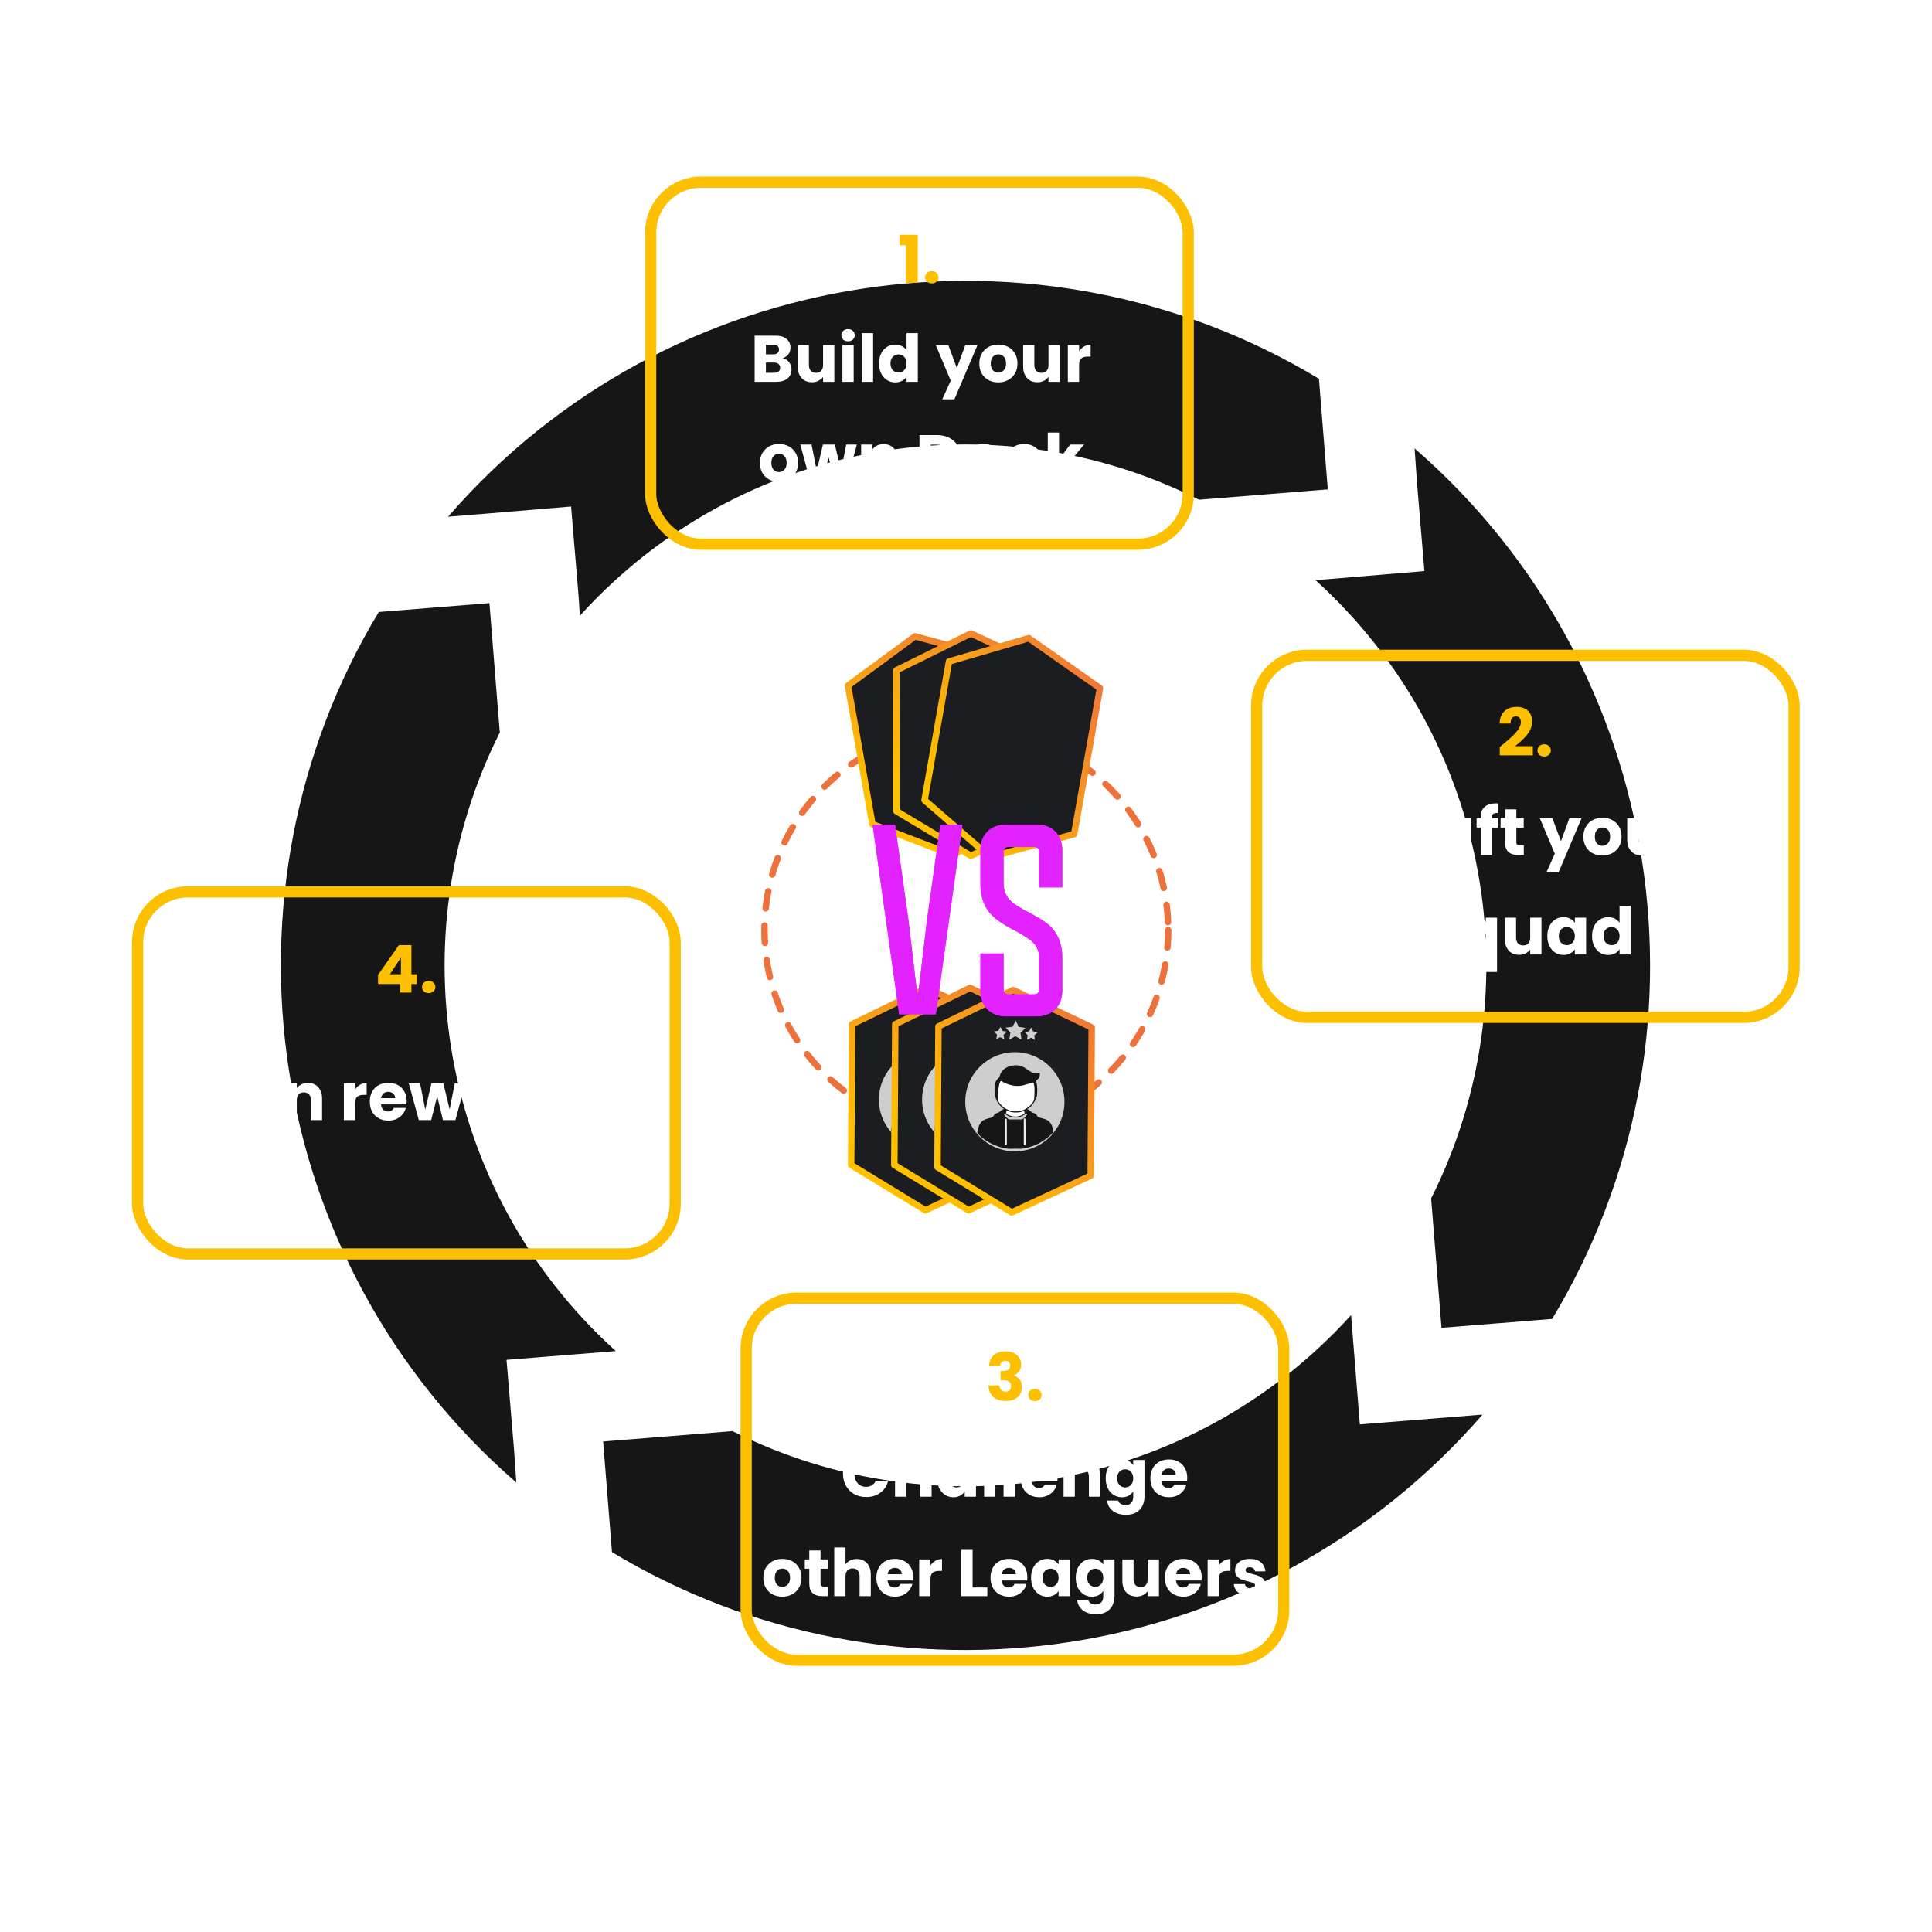 <svg width="1127" height="1127" viewBox="0 0 1127 1127" fill="none" xmlns="http://www.w3.org/2000/svg">
<g clip-path="url(#clip0_3744_98608)">
<path fill-rule="evenodd" clip-rule="evenodd" d="M825.176 261.556L826.561 281.323L830.911 333.128L778.71 337.507L767.369 338.415C870.207 431.639 894.868 579.623 834.826 699.07L840.875 774.552L905.407 769.383C1004.01 605.99 973.537 390.39 825.174 261.552L825.176 261.556ZM769.381 220.958C605.938 122.297 390.204 152.904 261.375 301.403L281.323 299.805L333.128 295.454L337.507 347.656L338.234 359.208C431.485 256.205 579.945 231.363 699.454 291.499L774.549 285.484L769.381 220.958ZM864.811 825.176L845.256 826.742L793.24 830.913L788.135 767.159C694.929 870.062 546.771 894.863 427.305 834.825L351.823 840.876L356.991 905.408C520.369 1003.97 735.993 973.52 864.822 825.168L864.811 825.176ZM285.492 351.815L220.961 356.984C122.436 520.381 152.8 736.014 301.193 864.815L299.808 845.048L295.467 793.242L359.212 788.136C256.266 694.935 231.483 546.783 291.55 427.307L285.492 351.815Z" fill="#161616"/>
<circle cx="563.695" cy="542.614" r="117.738" stroke="#ED713C" stroke-width="3.778" stroke-linecap="round" stroke-linejoin="round" stroke-dasharray="10.07 10.07"/>
<path d="M494.662 399.917L533.743 371.213L582.708 384.392L597.723 469.545L556.266 498.943L508.921 480.785L494.662 399.917Z" fill="#1B1D21" stroke="url(#paint0_linear_3744_98608)" stroke-width="3.778" stroke-linecap="round" stroke-linejoin="round"/>
<path d="M522.866 391.013L566.338 369.532L612.271 391.013L612.271 477.48L566.338 499.232L522.866 473.129L522.866 391.013Z" fill="#1B1D21" stroke="url(#paint1_linear_3744_98608)" stroke-width="3.778" stroke-linecap="round" stroke-linejoin="round"/>
<path d="M553.584 385.882L600.126 372.277L641.631 401.407L626.616 486.56L577.604 500.007L539.325 466.751L553.584 385.882Z" fill="#1B1D21" stroke="url(#paint2_linear_3744_98608)" stroke-width="3.778" stroke-linecap="round" stroke-linejoin="round"/>
<path d="M497.054 597.465L540.669 576.276L586.457 598.065L585.876 684.53L539.798 705.974L496.502 679.579L497.054 597.465Z" fill="#1B1D21" stroke="url(#paint3_linear_3744_98608)" stroke-width="3.778" stroke-linecap="round" stroke-linejoin="round"/>
<path d="M542.136 594.033L543.87 597.732L547.859 598.368L544.911 601.2L545.547 605.187L541.963 603.222L538.321 605.072L539.073 601.084L536.24 598.194L540.287 597.674L542.136 594.033Z" fill="#CECECE"/>
<path d="M551.154 598.079L552.31 600.448L554.911 600.911L552.946 602.702L553.35 605.361L551.038 604.089L548.668 605.245L549.131 602.644L547.281 600.737L549.94 600.39L551.154 598.079Z" fill="#CECECE"/>
<path d="M533.236 597.732L534.392 600.101L536.993 600.563L535.028 602.355L535.432 605.013L533.12 603.742L530.75 604.898L531.27 602.297L529.363 600.39L532.022 600.043L533.236 597.732Z" fill="#CECECE"/>
<path d="M541.083 670.357C525.129 670.068 512.412 656.833 512.701 640.883C512.99 624.932 526.227 612.218 542.182 612.507C558.136 612.796 570.853 626.03 570.564 641.981C570.275 657.989 557.037 670.703 541.083 670.357Z" fill="#CECECE"/>
<path d="M547.261 645.217C547.897 645.449 548.475 645.622 549.111 645.853C549.574 646.026 549.978 646.258 550.325 646.604C551.019 647.298 551.77 647.76 552.753 648.049C553.678 648.28 554.314 649.032 554.776 649.841C555.007 650.245 555.354 650.476 555.816 650.592C556.799 650.823 557.724 651.17 558.649 651.401C561.366 652.095 562.926 653.944 563.62 656.545C563.794 657.238 563.909 657.989 564.083 658.683C564.198 659.03 563.967 659.261 563.794 659.492C562.002 661.399 559.921 663.133 557.666 664.52C554.487 666.543 551.019 667.872 547.319 668.565C546.336 668.739 545.354 668.912 544.371 668.854C542.984 668.797 541.539 668.797 540.151 668.854C536.741 669.028 533.504 668.161 530.382 666.947C526.452 665.387 523.041 663.133 520.093 660.128C519.746 659.781 519.689 659.55 519.804 659.03C520.035 657.932 520.209 656.776 520.613 655.736C521.365 653.597 522.81 652.095 525.064 651.459C525.989 651.17 526.972 650.881 527.897 650.65C528.475 650.476 528.937 650.245 529.226 649.667C529.689 648.743 530.498 648.165 531.538 647.876C532.059 647.76 532.579 647.529 532.926 647.125C533.966 645.969 535.296 645.564 536.683 645.16C536.741 646.2 536.625 647.182 536.221 648.107C535.989 648.165 535.816 648.28 535.585 648.338C535.238 648.396 535.122 648.512 535.354 648.916C535.932 650.072 536.914 650.823 537.897 651.575C538.128 651.748 538.359 651.748 538.648 651.748C540.903 651.748 543.099 651.748 545.354 651.748C545.643 651.748 545.99 651.69 546.221 651.517C546.972 650.939 547.724 650.361 548.302 649.552C549.053 648.512 548.996 648.512 547.839 648.107C547.319 647.24 547.204 646.258 547.261 645.217ZM536.857 658.914C536.857 658.51 536.857 658.105 536.857 657.701C536.857 655.736 536.799 653.771 536.799 651.806C536.799 651.517 536.683 651.343 536.394 651.401C536.221 651.401 535.932 651.343 535.989 651.69C536.105 652.384 535.874 653.077 535.874 653.828C535.874 657.874 535.874 661.919 535.874 665.965C535.874 666.369 535.932 666.543 536.394 666.543C536.914 666.543 536.857 666.254 536.857 665.907C536.857 663.538 536.857 661.226 536.857 658.914ZM547.319 666.543C547.724 666.658 547.839 666.427 547.839 666.023C547.839 663.191 547.839 660.359 547.839 657.469C547.839 655.504 547.782 653.597 547.782 651.632C547.782 651.343 547.608 651.17 547.319 651.17C547.03 651.17 546.915 651.286 546.915 651.575C546.915 651.863 546.915 652.152 546.915 652.499C546.915 657.007 546.915 661.515 546.915 666.023C546.857 666.427 546.915 666.601 547.319 666.543Z" fill="#161616"/>
<path d="M547.263 645.217C547.205 646.258 547.321 647.24 547.725 648.165C544.662 651.054 539.228 651.112 536.107 648.165C536.511 647.182 536.627 646.2 536.569 645.217C536.569 644.871 536.569 644.582 536.627 644.235C536.685 643.888 536.511 643.599 536.28 643.31C535.413 642.501 534.546 641.692 534.141 640.536C533.852 639.785 533.679 639.091 533.563 638.282C533.505 637.936 533.39 637.82 533.043 637.647C531.713 636.953 531.251 635.739 531.077 634.352C530.962 633.312 531.193 632.33 532.06 631.636C532.465 631.636 532.638 631.81 532.696 632.214C532.754 632.619 532.812 633.081 532.869 633.486C532.927 633.659 532.869 633.948 533.158 633.948C533.505 633.948 533.332 633.659 533.332 633.486C533.332 631.694 533.39 629.845 533.563 628.053C533.737 626.724 533.91 625.395 534.43 624.123C534.604 623.719 534.835 623.603 535.182 623.892C535.76 624.297 536.453 624.643 537.089 624.932C539.864 626.146 542.754 626.666 545.76 625.857C547.032 625.51 548.246 625.106 549.459 624.701C550.326 624.412 550.384 624.47 550.616 625.337C550.789 626.204 550.905 627.128 550.905 627.995C550.905 629.845 550.905 631.694 550.673 633.543C550.673 633.659 550.558 633.89 550.789 633.948C551.02 634.006 551.02 633.775 551.02 633.601C551.078 633.197 551.194 632.792 551.194 632.388C551.194 631.867 551.425 631.636 551.945 631.578C552.581 632.214 552.985 632.965 552.928 633.948C552.87 634.988 552.581 635.971 551.945 636.838C551.656 637.184 551.309 637.531 550.905 637.647C550.558 637.762 550.5 637.936 550.442 638.225C550.269 638.976 550.153 639.727 549.864 640.421C549.459 641.403 548.824 642.27 547.956 642.906C547.436 643.368 547.205 643.888 547.321 644.524C547.205 644.871 547.205 645.044 547.263 645.217Z" fill="white"/>
<path d="M541.888 650.65C539.691 650.65 537.495 649.899 535.876 648.396L535.761 648.28L535.818 648.107C536.165 647.182 536.339 646.258 536.281 645.275L536.281 644.929C536.281 644.697 536.281 644.466 536.339 644.235C536.339 643.946 536.281 643.773 536.05 643.599C535.24 642.848 534.315 641.981 533.795 640.71C533.506 639.958 533.333 639.207 533.159 638.456C533.102 638.225 533.044 638.109 532.812 637.993C531.252 637.184 530.847 635.682 530.674 634.468C530.5 633.197 530.847 632.214 531.714 631.463L531.772 631.405L531.888 631.405C532.292 631.405 532.755 631.579 532.812 632.272C532.812 632.503 532.87 632.792 532.928 633.023C532.928 631.232 533.044 629.671 533.159 628.111C533.275 626.897 533.506 625.453 534.026 624.123C534.084 624.008 534.2 623.661 534.547 623.545C534.778 623.488 535.009 623.545 535.24 623.719C535.818 624.123 536.454 624.412 537.148 624.701C540.269 626.03 542.986 626.319 545.587 625.626C546.339 625.395 547.09 625.164 547.842 624.932C548.304 624.759 548.824 624.643 549.287 624.47C549.749 624.297 550.096 624.239 550.327 624.412C550.616 624.586 550.674 624.875 550.79 625.337C550.963 626.146 551.079 627.071 551.079 628.053C551.079 629.44 551.079 630.654 551.021 631.752C551.194 631.463 551.541 631.405 551.83 631.347L551.946 631.347L552.061 631.463C552.813 632.214 553.16 633.081 553.16 634.064C553.102 635.219 552.755 636.26 552.119 637.127C551.772 637.589 551.368 637.878 550.963 638.051C550.79 638.109 550.732 638.167 550.674 638.456C550.559 639.207 550.385 639.958 550.038 640.71C549.634 641.692 548.998 642.559 548.073 643.31C547.611 643.715 547.437 644.119 547.495 644.697C547.495 644.813 547.495 644.986 547.495 645.102L547.495 645.275C547.437 646.373 547.611 647.298 547.957 648.107L548.015 648.28L547.9 648.396C546.281 649.899 544.084 650.65 541.888 650.65ZM536.454 648.107C539.402 650.766 544.431 650.766 547.379 648.107C547.09 647.298 546.917 646.373 546.975 645.217L546.975 645.044C546.975 644.929 546.975 644.813 546.975 644.697C546.859 643.946 547.09 643.31 547.726 642.79C548.593 642.097 549.171 641.288 549.518 640.421C549.807 639.727 549.981 638.976 550.096 638.225C550.154 637.878 550.27 637.589 550.79 637.416C551.137 637.3 551.426 637.069 551.715 636.722C552.293 635.971 552.582 635.046 552.64 634.006C552.697 633.255 552.408 632.561 551.83 631.983C551.599 632.041 551.483 632.156 551.483 632.503C551.483 632.792 551.426 633.081 551.368 633.37C551.368 633.486 551.31 633.601 551.31 633.717L551.31 633.775C551.31 633.89 551.31 634.064 551.137 634.237C551.079 634.295 550.963 634.353 550.79 634.295C550.616 634.295 550.501 634.179 550.443 634.121C550.327 633.948 550.385 633.775 550.385 633.659L550.385 633.601C550.559 632.041 550.616 630.307 550.616 628.111C550.616 627.129 550.501 626.319 550.327 625.51C550.327 625.395 550.212 624.99 550.154 624.932C550.096 624.875 549.691 624.99 549.576 625.048C549.113 625.221 548.593 625.337 548.131 625.51C547.379 625.742 546.628 625.973 545.876 626.204C543.102 626.955 540.269 626.666 537.032 625.279C536.339 624.99 535.645 624.643 535.067 624.239C534.951 624.123 534.893 624.123 534.893 624.123C534.893 624.123 534.836 624.123 534.778 624.355C534.258 625.626 534.084 627.013 533.911 628.169C533.737 629.845 533.622 631.579 533.68 633.543L533.68 633.601C533.68 633.717 533.737 633.948 533.622 634.121C533.506 634.237 533.391 634.295 533.217 634.295C532.755 634.295 532.697 633.832 532.639 633.717C532.639 633.659 532.639 633.659 532.639 633.601C532.581 633.197 532.466 632.734 532.408 632.33C532.408 632.099 532.35 631.983 532.177 631.983C531.541 632.561 531.252 633.37 531.425 634.353C531.656 635.971 532.177 636.895 533.217 637.416C533.622 637.589 533.795 637.878 533.911 638.282C534.084 639.034 534.2 639.785 534.489 640.479C534.951 641.577 535.818 642.386 536.57 643.137C536.917 643.484 537.09 643.83 537.032 644.293C537.032 644.524 537.032 644.755 536.974 644.929L536.974 645.217C536.917 646.142 536.801 647.125 536.454 648.107Z" fill="#161616"/>
<path d="M536.858 658.914C536.858 661.226 536.858 663.538 536.858 665.849C536.858 666.196 536.915 666.485 536.395 666.485C535.933 666.485 535.875 666.254 535.875 665.907C535.875 661.862 535.875 657.816 535.875 653.771C535.875 653.077 536.106 652.384 535.991 651.632C535.933 651.286 536.164 651.344 536.395 651.344C536.742 651.286 536.8 651.459 536.8 651.748C536.8 653.713 536.8 655.678 536.858 657.643C536.858 658.105 536.858 658.51 536.858 658.914Z" fill="#F0F0F0"/>
<path d="M547.321 666.543C546.917 666.659 546.859 666.428 546.859 666.081C546.859 661.573 546.859 657.065 546.859 652.557C546.859 652.269 546.859 651.98 546.859 651.633C546.859 651.344 546.974 651.228 547.264 651.228C547.553 651.228 547.726 651.402 547.726 651.691C547.784 653.656 547.784 655.563 547.784 657.528C547.784 660.359 547.784 663.191 547.784 666.081C547.842 666.428 547.726 666.659 547.321 666.543Z" fill="#F0F0F0"/>
<path d="M542.236 647.356C548.94 647.356 554.375 641.923 554.375 635.22C554.375 628.517 548.94 623.083 542.236 623.083C535.531 623.083 530.097 628.517 530.097 635.22C530.097 641.923 535.531 647.356 542.236 647.356Z" fill="white"/>
<path d="M542.236 647.703C535.357 647.703 529.808 642.097 529.808 635.278C529.808 628.458 535.415 622.852 542.236 622.852C549.057 622.852 554.664 628.458 554.664 635.278C554.664 642.097 549.114 647.703 542.236 647.703ZM542.236 623.372C535.704 623.372 530.386 628.689 530.386 635.22C530.386 641.75 535.704 647.067 542.236 647.067C548.768 647.067 554.086 641.75 554.086 635.22C554.086 628.689 548.825 623.372 542.236 623.372Z" fill="#161616"/>
<path d="M554.375 638.514C553.739 638.572 553.507 638.861 553.45 639.438C553.45 639.901 553.334 640.363 553.218 640.825C553.161 640.999 553.218 641.288 552.929 641.23C552.64 641.172 552.756 640.941 552.814 640.768C553.045 638.629 553.103 636.433 553.103 634.295C553.103 633.255 552.987 632.214 552.756 631.174C552.525 630.134 552.409 630.076 551.369 630.423C549.866 630.885 548.363 631.348 546.86 631.752C543.16 632.735 539.692 632.099 536.339 630.712C535.53 630.365 534.721 630.018 533.969 629.498C533.507 629.209 533.218 629.325 533.045 629.787C532.409 631.232 532.178 632.792 532.004 634.353C531.773 636.433 531.657 638.572 531.715 640.71C531.715 640.883 531.889 641.23 531.484 641.288C531.137 641.288 531.195 640.941 531.137 640.768C531.021 640.305 530.906 639.785 530.906 639.265C530.848 638.803 530.617 638.572 530.154 638.572C529.865 636.433 529.576 634.295 529.923 632.099C530.154 630.596 530.386 629.094 531.657 628.053C532.293 627.533 532.64 626.955 532.813 626.262C533.796 622.679 536.513 621.118 540.039 620.367C543.449 619.674 546.224 620.598 548.825 622.563C549.75 623.257 550.791 623.95 551.889 624.47C553.103 624.99 554.317 625.106 555.531 624.586C555.993 624.412 556.051 624.528 556.167 624.933C556.456 626.204 555.704 627.938 554.317 628.805C554.028 628.978 553.912 629.209 554.028 629.498C554.895 632.157 554.721 634.931 554.49 637.647C554.375 637.936 554.432 638.225 554.375 638.514Z" fill="#161616"/>
<path d="M522.238 597.465L565.854 576.276L611.641 598.065L611.06 684.53L564.983 705.974L521.687 679.579L522.238 597.465Z" fill="#1B1D21" stroke="url(#paint4_linear_3744_98608)" stroke-width="3.778" stroke-linecap="round" stroke-linejoin="round"/>
<path d="M567.321 594.033L569.055 597.732L573.044 598.368L570.096 601.2L570.731 605.187L567.147 603.222L563.506 605.072L564.257 601.084L561.425 598.194L565.471 597.674L567.321 594.033Z" fill="#CECECE"/>
<path d="M576.338 598.079L577.494 600.448L580.096 600.911L578.13 602.702L578.535 605.361L576.223 604.089L573.853 605.245L574.315 602.644L572.465 600.737L575.124 600.39L576.338 598.079Z" fill="#CECECE"/>
<path d="M558.42 597.732L559.576 600.101L562.178 600.563L560.212 602.355L560.617 605.013L558.305 603.742L555.935 604.898L556.455 602.297L554.547 600.39L557.206 600.043L558.42 597.732Z" fill="#CECECE"/>
<path d="M566.268 670.357C550.314 670.068 537.597 656.833 537.886 640.883C538.175 624.932 551.412 612.218 567.366 612.507C583.32 612.796 596.037 626.03 595.748 641.981C595.459 657.989 582.222 670.703 566.268 670.357Z" fill="#CECECE"/>
<path d="M572.446 645.217C573.082 645.449 573.66 645.622 574.296 645.853C574.758 646.026 575.163 646.258 575.51 646.604C576.203 647.298 576.955 647.76 577.937 648.049C578.862 648.28 579.498 649.032 579.961 649.841C580.192 650.245 580.539 650.476 581.001 650.592C581.984 650.823 582.909 651.17 583.833 651.401C586.55 652.095 588.111 653.944 588.805 656.545C588.978 657.238 589.094 657.989 589.267 658.683C589.383 659.03 589.152 659.261 588.978 659.492C587.186 661.399 585.105 663.133 582.851 664.52C579.672 666.543 576.203 667.872 572.504 668.565C571.521 668.739 570.538 668.912 569.556 668.854C568.168 668.797 566.723 668.797 565.336 668.854C561.925 669.028 558.688 668.161 555.567 666.947C551.636 665.387 548.226 663.133 545.278 660.128C544.931 659.781 544.873 659.55 544.989 659.03C545.22 657.932 545.393 656.776 545.798 655.736C546.549 653.597 547.995 652.095 550.249 651.459C551.174 651.17 552.156 650.881 553.081 650.65C553.659 650.476 554.122 650.245 554.411 649.667C554.873 648.743 555.683 648.165 556.723 647.876C557.243 647.76 557.764 647.529 558.11 647.125C559.151 645.969 560.48 645.564 561.868 645.16C561.925 646.2 561.81 647.182 561.405 648.107C561.174 648.165 561.001 648.28 560.769 648.338C560.423 648.396 560.307 648.512 560.538 648.916C561.116 650.072 562.099 650.823 563.082 651.575C563.313 651.748 563.544 651.748 563.833 651.748C566.087 651.748 568.284 651.748 570.538 651.748C570.827 651.748 571.174 651.69 571.405 651.517C572.157 650.939 572.908 650.361 573.486 649.552C574.238 648.512 574.18 648.512 573.024 648.107C572.504 647.24 572.388 646.258 572.446 645.217ZM562.041 658.914C562.041 658.51 562.041 658.105 562.041 657.701C562.041 655.736 561.983 653.771 561.983 651.806C561.983 651.517 561.868 651.343 561.579 651.401C561.405 651.401 561.116 651.343 561.174 651.69C561.29 652.384 561.058 653.077 561.058 653.828C561.058 657.874 561.058 661.919 561.058 665.965C561.058 666.369 561.116 666.543 561.579 666.543C562.099 666.543 562.041 666.254 562.041 665.907C562.041 663.538 562.041 661.226 562.041 658.914ZM572.504 666.543C572.908 666.658 573.024 666.427 573.024 666.023C573.024 663.191 573.024 660.359 573.024 657.469C573.024 655.504 572.966 653.597 572.966 651.632C572.966 651.343 572.793 651.17 572.504 651.17C572.215 651.17 572.099 651.286 572.099 651.575C572.099 651.863 572.099 652.152 572.099 652.499C572.099 657.007 572.099 661.515 572.099 666.023C572.041 666.427 572.099 666.601 572.504 666.543Z" fill="#161616"/>
<path d="M572.447 645.217C572.39 646.258 572.505 647.24 572.91 648.165C569.846 651.054 564.413 651.112 561.291 648.165C561.696 647.182 561.811 646.2 561.754 645.217C561.754 644.871 561.754 644.582 561.811 644.235C561.869 643.888 561.696 643.599 561.464 643.31C560.597 642.501 559.73 641.692 559.326 640.536C559.037 639.785 558.863 639.091 558.748 638.282C558.69 637.936 558.574 637.82 558.227 637.647C556.898 636.953 556.435 635.739 556.262 634.352C556.146 633.312 556.378 632.33 557.245 631.636C557.649 631.636 557.823 631.81 557.881 632.214C557.938 632.619 557.996 633.081 558.054 633.486C558.112 633.659 558.054 633.948 558.343 633.948C558.69 633.948 558.516 633.659 558.516 633.486C558.516 631.694 558.574 629.845 558.748 628.053C558.921 626.724 559.094 625.395 559.615 624.123C559.788 623.719 560.019 623.603 560.366 623.892C560.944 624.297 561.638 624.643 562.274 624.932C565.048 626.146 567.939 626.666 570.944 625.857C572.216 625.51 573.43 625.106 574.644 624.701C575.511 624.412 575.569 624.47 575.8 625.337C575.973 626.204 576.089 627.128 576.089 627.995C576.089 629.845 576.089 631.694 575.858 633.543C575.858 633.659 575.742 633.89 575.973 633.948C576.205 634.006 576.205 633.775 576.205 633.601C576.263 633.197 576.378 632.792 576.378 632.388C576.378 631.867 576.609 631.636 577.13 631.578C577.765 632.214 578.17 632.965 578.112 633.948C578.054 634.988 577.765 635.971 577.13 636.838C576.841 637.184 576.494 637.531 576.089 637.647C575.742 637.762 575.684 637.936 575.627 638.225C575.453 638.976 575.338 639.727 575.049 640.421C574.644 641.403 574.008 642.27 573.141 642.906C572.621 643.368 572.39 643.888 572.505 644.524C572.39 644.871 572.39 645.044 572.447 645.217Z" fill="white"/>
<path d="M567.072 650.65C564.876 650.65 562.679 649.899 561.061 648.396L560.945 648.28L561.003 648.107C561.35 647.182 561.523 646.258 561.465 645.275L561.465 644.929C561.465 644.697 561.465 644.466 561.523 644.235C561.523 643.946 561.465 643.773 561.234 643.599C560.425 642.848 559.5 641.981 558.98 640.71C558.691 639.958 558.517 639.207 558.344 638.456C558.286 638.225 558.228 638.109 557.997 637.993C556.436 637.184 556.032 635.682 555.858 634.468C555.685 633.197 556.032 632.214 556.899 631.463L556.957 631.405L557.072 631.405C557.477 631.405 557.939 631.579 557.997 632.272C557.997 632.503 558.055 632.792 558.113 633.023C558.113 631.232 558.228 629.671 558.344 628.111C558.46 626.897 558.691 625.453 559.211 624.123C559.269 624.008 559.384 623.661 559.731 623.545C559.962 623.488 560.194 623.545 560.425 623.719C561.003 624.123 561.639 624.412 562.332 624.701C565.454 626.03 568.171 626.319 570.772 625.626C571.523 625.395 572.275 625.164 573.026 624.932C573.489 624.759 574.009 624.643 574.471 624.47C574.934 624.297 575.281 624.239 575.512 624.412C575.801 624.586 575.859 624.875 575.974 625.337C576.148 626.146 576.263 627.071 576.263 628.053C576.263 629.44 576.263 630.654 576.206 631.752C576.379 631.463 576.726 631.405 577.015 631.347L577.13 631.347L577.246 631.463C577.998 632.214 578.344 633.081 578.344 634.064C578.287 635.219 577.94 636.26 577.304 637.127C576.957 637.589 576.552 637.878 576.148 638.051C575.974 638.109 575.917 638.167 575.859 638.456C575.743 639.207 575.57 639.958 575.223 640.71C574.818 641.692 574.182 642.559 573.258 643.31C572.795 643.715 572.622 644.119 572.679 644.697C572.679 644.813 572.679 644.986 572.679 645.102L572.679 645.275C572.622 646.373 572.795 647.298 573.142 648.107L573.2 648.28L573.084 648.396C571.466 649.899 569.269 650.65 567.072 650.65ZM561.639 648.107C564.587 650.766 569.616 650.766 572.564 648.107C572.275 647.298 572.101 646.373 572.159 645.217L572.159 645.044C572.159 644.929 572.159 644.813 572.159 644.697C572.044 643.946 572.275 643.31 572.911 642.79C573.778 642.097 574.356 641.288 574.703 640.421C574.992 639.727 575.165 638.976 575.281 638.225C575.338 637.878 575.454 637.589 575.974 637.416C576.321 637.3 576.61 637.069 576.899 636.722C577.477 635.971 577.766 635.046 577.824 634.006C577.882 633.255 577.593 632.561 577.015 631.983C576.784 632.041 576.668 632.156 576.668 632.503C576.668 632.792 576.61 633.081 576.552 633.37C576.552 633.486 576.495 633.601 576.495 633.717L576.495 633.775C576.495 633.89 576.495 634.064 576.321 634.237C576.263 634.295 576.148 634.353 575.974 634.295C575.801 634.295 575.685 634.179 575.628 634.121C575.512 633.948 575.57 633.775 575.57 633.659L575.57 633.601C575.743 632.041 575.801 630.307 575.801 628.111C575.801 627.129 575.685 626.319 575.512 625.51C575.512 625.395 575.396 624.99 575.338 624.932C575.281 624.875 574.876 624.99 574.76 625.048C574.298 625.221 573.778 625.337 573.315 625.51C572.564 625.742 571.812 625.973 571.061 626.204C568.286 626.955 565.454 626.666 562.217 625.279C561.523 624.99 560.829 624.643 560.251 624.239C560.136 624.123 560.078 624.123 560.078 624.123C560.078 624.123 560.02 624.123 559.962 624.355C559.442 625.626 559.269 627.013 559.095 628.169C558.922 629.845 558.806 631.579 558.864 633.543L558.864 633.601C558.864 633.717 558.922 633.948 558.806 634.121C558.691 634.237 558.575 634.295 558.402 634.295C557.939 634.295 557.881 633.832 557.824 633.717C557.824 633.659 557.824 633.659 557.824 633.601C557.766 633.197 557.65 632.734 557.592 632.33C557.592 632.099 557.535 631.983 557.361 631.983C556.725 632.561 556.436 633.37 556.61 634.353C556.841 635.971 557.361 636.895 558.402 637.416C558.806 637.589 558.98 637.878 559.095 638.282C559.269 639.034 559.384 639.785 559.673 640.479C560.136 641.577 561.003 642.386 561.754 643.137C562.101 643.484 562.275 643.83 562.217 644.293C562.217 644.524 562.217 644.755 562.159 644.929L562.159 645.217C562.101 646.142 561.986 647.125 561.639 648.107Z" fill="#161616"/>
<path d="M562.042 658.914C562.042 661.226 562.042 663.538 562.042 665.849C562.042 666.196 562.1 666.485 561.58 666.485C561.117 666.485 561.06 666.254 561.06 665.907C561.06 661.862 561.06 657.816 561.06 653.771C561.06 653.077 561.291 652.384 561.175 651.632C561.117 651.286 561.349 651.344 561.58 651.344C561.927 651.286 561.984 651.459 561.984 651.748C561.984 653.713 561.984 655.678 562.042 657.643C562.042 658.105 562.042 658.51 562.042 658.914Z" fill="#F0F0F0"/>
<path d="M572.506 666.543C572.101 666.659 572.043 666.428 572.043 666.081C572.043 661.573 572.043 657.065 572.043 652.557C572.043 652.269 572.043 651.98 572.043 651.633C572.043 651.344 572.159 651.228 572.448 651.228C572.737 651.228 572.911 651.402 572.911 651.691C572.968 653.656 572.968 655.563 572.968 657.528C572.968 660.359 572.968 663.191 572.968 666.081C573.026 666.428 572.911 666.659 572.506 666.543Z" fill="#F0F0F0"/>
<path d="M567.42 647.356C574.124 647.356 579.559 641.923 579.559 635.22C579.559 628.517 574.124 623.083 567.42 623.083C560.716 623.083 555.281 628.517 555.281 635.22C555.281 641.923 560.716 647.356 567.42 647.356Z" fill="white"/>
<path d="M567.42 647.703C560.541 647.703 554.992 642.097 554.992 635.278C554.992 628.458 560.599 622.852 567.42 622.852C574.241 622.852 579.848 628.458 579.848 635.278C579.848 642.097 574.299 647.703 567.42 647.703ZM567.42 623.372C560.888 623.372 555.57 628.689 555.57 635.22C555.57 641.75 560.888 647.067 567.42 647.067C573.952 647.067 579.27 641.75 579.27 635.22C579.27 628.689 574.01 623.372 567.42 623.372Z" fill="#161616"/>
<path d="M579.559 638.514C578.923 638.572 578.692 638.86 578.634 639.438C578.634 639.901 578.519 640.363 578.403 640.825C578.345 640.999 578.403 641.288 578.114 641.23C577.825 641.172 577.941 640.941 577.998 640.768C578.23 638.629 578.287 636.433 578.287 634.295C578.287 633.255 578.172 632.214 577.941 631.174C577.709 630.134 577.594 630.076 576.553 630.423C575.05 630.885 573.547 631.347 572.045 631.752C568.345 632.734 564.877 632.099 561.524 630.712C560.715 630.365 559.906 630.018 559.154 629.498C558.692 629.209 558.403 629.325 558.229 629.787C557.593 631.232 557.362 632.792 557.189 634.353C556.957 636.433 556.842 638.572 556.9 640.71C556.9 640.883 557.073 641.23 556.668 641.288C556.322 641.288 556.379 640.941 556.322 640.768C556.206 640.305 556.09 639.785 556.09 639.265C556.033 638.803 555.801 638.571 555.339 638.571C555.05 636.433 554.761 634.295 555.108 632.099C555.339 630.596 555.57 629.094 556.842 628.053C557.478 627.533 557.825 626.955 557.998 626.262C558.981 622.679 561.697 621.118 565.224 620.367C568.634 619.673 571.409 620.598 574.01 622.563C574.935 623.257 575.975 623.95 577.074 624.47C578.287 624.99 579.501 625.106 580.715 624.586C581.178 624.412 581.235 624.528 581.351 624.933C581.64 626.204 580.889 627.938 579.501 628.805C579.212 628.978 579.097 629.209 579.212 629.498C580.079 632.157 579.906 634.931 579.675 637.647C579.559 637.936 579.617 638.225 579.559 638.514Z" fill="#161616"/>
<path d="M547.423 598.724L591.038 577.535L636.826 599.324L636.245 685.789L590.167 707.233L546.871 680.838L547.423 598.724Z" fill="#1B1D21" stroke="url(#paint5_linear_3744_98608)" stroke-width="3.778" stroke-linecap="round" stroke-linejoin="round"/>
<path d="M592.506 595.293L594.24 598.991L598.229 599.627L595.281 602.459L595.916 606.447L592.333 604.482L588.691 606.331L589.442 602.343L586.61 599.454L590.656 598.934L592.506 595.293Z" fill="#CECECE"/>
<path d="M601.523 599.338L602.679 601.708L605.281 602.17L603.315 603.961L603.72 606.62L601.408 605.348L599.038 606.504L599.5 603.904L597.65 601.997L600.309 601.65L601.523 599.338Z" fill="#CECECE"/>
<path d="M583.605 598.991L584.761 601.36L587.362 601.823L585.397 603.614L585.801 606.273L583.489 605.001L581.119 606.157L581.639 603.557L579.732 601.649L582.391 601.303L583.605 598.991Z" fill="#CECECE"/>
<path d="M591.452 671.616C575.498 671.327 562.781 658.092 563.07 642.142C563.359 626.191 576.597 613.477 592.551 613.766C608.505 614.055 621.222 627.289 620.933 643.24C620.644 659.248 607.407 671.962 591.452 671.616Z" fill="#CECECE"/>
<path d="M597.631 646.477C598.266 646.708 598.844 646.881 599.48 647.112C599.943 647.286 600.347 647.517 600.694 647.864C601.388 648.557 602.139 649.019 603.122 649.308C604.047 649.54 604.683 650.291 605.145 651.1C605.376 651.504 605.723 651.736 606.186 651.851C607.168 652.082 608.093 652.429 609.018 652.66C611.735 653.354 613.296 655.203 613.989 657.804C614.163 658.497 614.278 659.249 614.452 659.942C614.567 660.289 614.336 660.52 614.163 660.751C612.371 662.658 610.29 664.392 608.035 665.779C604.856 667.802 601.388 669.131 597.688 669.825C596.706 669.998 595.723 670.171 594.74 670.114C593.353 670.056 591.908 670.056 590.521 670.114C587.11 670.287 583.873 669.42 580.752 668.206C576.821 666.646 573.41 664.392 570.462 661.387C570.115 661.04 570.058 660.809 570.173 660.289C570.404 659.191 570.578 658.035 570.983 656.995C571.734 654.856 573.179 653.354 575.433 652.718C576.358 652.429 577.341 652.14 578.266 651.909C578.844 651.736 579.306 651.504 579.595 650.927C580.058 650.002 580.867 649.424 581.908 649.135C582.428 649.019 582.948 648.788 583.295 648.384C584.335 647.228 585.665 646.823 587.052 646.419C587.11 647.459 586.994 648.441 586.59 649.366C586.359 649.424 586.185 649.54 585.954 649.597C585.607 649.655 585.492 649.771 585.723 650.175C586.301 651.331 587.283 652.082 588.266 652.834C588.497 653.007 588.729 653.007 589.018 653.007C591.272 653.007 593.469 653.007 595.723 653.007C596.012 653.007 596.359 652.949 596.59 652.776C597.341 652.198 598.093 651.62 598.671 650.811C599.422 649.771 599.365 649.771 598.209 649.366C597.688 648.499 597.573 647.517 597.631 646.477ZM587.226 660.173C587.226 659.769 587.226 659.364 587.226 658.96C587.226 656.995 587.168 655.03 587.168 653.065C587.168 652.776 587.052 652.603 586.763 652.66C586.59 652.66 586.301 652.603 586.359 652.949C586.474 653.643 586.243 654.336 586.243 655.088C586.243 659.133 586.243 663.178 586.243 667.224C586.243 667.628 586.301 667.802 586.763 667.802C587.283 667.802 587.226 667.513 587.226 667.166C587.226 664.797 587.226 662.485 587.226 660.173ZM597.688 667.802C598.093 667.917 598.209 667.686 598.209 667.282C598.209 664.45 598.209 661.618 598.209 658.728C598.209 656.764 598.151 654.856 598.151 652.891C598.151 652.603 597.977 652.429 597.688 652.429C597.399 652.429 597.284 652.545 597.284 652.834C597.284 653.123 597.284 653.412 597.284 653.758C597.284 658.266 597.284 662.774 597.284 667.282C597.226 667.686 597.284 667.86 597.688 667.802Z" fill="#161616"/>
<path d="M597.632 646.476C597.574 647.517 597.69 648.499 598.094 649.424C595.031 652.313 589.597 652.371 586.476 649.424C586.88 648.441 586.996 647.459 586.938 646.476C586.938 646.13 586.938 645.841 586.996 645.494C587.054 645.147 586.88 644.858 586.649 644.569C585.782 643.76 584.915 642.951 584.51 641.795C584.221 641.044 584.048 640.35 583.932 639.541C583.874 639.195 583.759 639.079 583.412 638.906C582.082 638.212 581.62 636.999 581.447 635.612C581.331 634.571 581.562 633.589 582.429 632.895C582.834 632.895 583.007 633.069 583.065 633.473C583.123 633.878 583.181 634.34 583.239 634.745C583.296 634.918 583.239 635.207 583.528 635.207C583.874 635.207 583.701 634.918 583.701 634.745C583.701 632.953 583.759 631.104 583.932 629.312C584.106 627.983 584.279 626.654 584.799 625.382C584.973 624.978 585.204 624.862 585.551 625.151C586.129 625.556 586.822 625.902 587.458 626.191C590.233 627.405 593.123 627.925 596.129 627.116C597.401 626.769 598.615 626.365 599.829 625.96C600.696 625.671 600.753 625.729 600.985 626.596C601.158 627.463 601.274 628.387 601.274 629.254C601.274 631.104 601.274 632.953 601.042 634.802C601.042 634.918 600.927 635.149 601.158 635.207C601.389 635.265 601.389 635.034 601.389 634.86C601.447 634.456 601.563 634.051 601.563 633.647C601.563 633.126 601.794 632.895 602.314 632.837C602.95 633.473 603.355 634.224 603.297 635.207C603.239 636.247 602.95 637.23 602.314 638.097C602.025 638.443 601.678 638.79 601.274 638.906C600.927 639.021 600.869 639.195 600.811 639.484C600.638 640.235 600.522 640.986 600.233 641.68C599.829 642.662 599.193 643.529 598.326 644.165C597.805 644.627 597.574 645.147 597.69 645.783C597.574 646.13 597.574 646.303 597.632 646.476Z" fill="white"/>
<path d="M592.257 651.909C590.06 651.909 587.864 651.158 586.245 649.655L586.13 649.54L586.187 649.366C586.534 648.442 586.708 647.517 586.65 646.534L586.65 646.188C586.65 645.956 586.65 645.725 586.708 645.494C586.708 645.205 586.65 645.032 586.419 644.858C585.609 644.107 584.685 643.24 584.164 641.969C583.875 641.217 583.702 640.466 583.528 639.715C583.471 639.484 583.413 639.368 583.182 639.253C581.621 638.443 581.216 636.941 581.043 635.727C580.869 634.456 581.216 633.473 582.083 632.722L582.141 632.664L582.257 632.664C582.661 632.664 583.124 632.838 583.182 633.531C583.182 633.762 583.239 634.051 583.297 634.282C583.297 632.491 583.413 630.93 583.528 629.37C583.644 628.156 583.875 626.712 584.396 625.382C584.453 625.267 584.569 624.92 584.916 624.805C585.147 624.747 585.378 624.805 585.609 624.978C586.187 625.382 586.823 625.671 587.517 625.96C590.638 627.29 593.355 627.579 595.956 626.885C596.708 626.654 597.459 626.423 598.211 626.192C598.673 626.018 599.194 625.903 599.656 625.729C600.118 625.556 600.465 625.498 600.696 625.671C600.986 625.845 601.043 626.134 601.159 626.596C601.332 627.405 601.448 628.33 601.448 629.312C601.448 630.699 601.448 631.913 601.39 633.011C601.564 632.722 601.91 632.664 602.199 632.606L602.315 632.606L602.431 632.722C603.182 633.473 603.529 634.34 603.529 635.323C603.471 636.479 603.124 637.519 602.488 638.386C602.142 638.848 601.737 639.137 601.332 639.31C601.159 639.368 601.101 639.426 601.043 639.715C600.928 640.466 600.754 641.217 600.407 641.969C600.003 642.951 599.367 643.818 598.442 644.569C597.98 644.974 597.806 645.379 597.864 645.956C597.864 646.072 597.864 646.245 597.864 646.361L597.864 646.534C597.806 647.632 597.98 648.557 598.326 649.366L598.384 649.54L598.269 649.655C596.65 651.158 594.454 651.909 592.257 651.909ZM586.823 649.366C589.771 652.025 594.8 652.025 597.748 649.366C597.459 648.557 597.286 647.632 597.344 646.477L597.344 646.303C597.344 646.188 597.344 646.072 597.344 645.956C597.228 645.205 597.459 644.569 598.095 644.049C598.962 643.356 599.54 642.547 599.887 641.68C600.176 640.986 600.35 640.235 600.465 639.484C600.523 639.137 600.639 638.848 601.159 638.675C601.506 638.559 601.795 638.328 602.084 637.981C602.662 637.23 602.951 636.305 603.009 635.265C603.066 634.514 602.777 633.82 602.199 633.242C601.968 633.3 601.853 633.416 601.853 633.762C601.853 634.051 601.795 634.34 601.737 634.629C601.737 634.745 601.679 634.86 601.679 634.976L601.679 635.034C601.679 635.149 601.679 635.323 601.506 635.496C601.448 635.554 601.332 635.612 601.159 635.554C600.986 635.554 600.87 635.438 600.812 635.38C600.696 635.207 600.754 635.034 600.754 634.918L600.754 634.86C600.928 633.3 600.986 631.566 600.986 629.37C600.986 628.388 600.87 627.579 600.696 626.769C600.696 626.654 600.581 626.249 600.523 626.192C600.465 626.134 600.061 626.249 599.945 626.307C599.483 626.48 598.962 626.596 598.5 626.769C597.748 627.001 596.997 627.232 596.246 627.463C593.471 628.214 590.638 627.925 587.401 626.538C586.708 626.249 586.014 625.903 585.436 625.498C585.32 625.382 585.263 625.382 585.263 625.382C585.263 625.382 585.205 625.382 585.147 625.614C584.627 626.885 584.453 628.272 584.28 629.428C584.107 631.104 583.991 632.838 584.049 634.803L584.049 634.86C584.049 634.976 584.107 635.207 583.991 635.38C583.875 635.496 583.76 635.554 583.586 635.554C583.124 635.554 583.066 635.092 583.008 634.976C583.008 634.918 583.008 634.918 583.008 634.86C582.95 634.456 582.835 633.993 582.777 633.589C582.777 633.358 582.719 633.242 582.546 633.242C581.91 633.82 581.621 634.629 581.794 635.612C582.026 637.23 582.546 638.155 583.586 638.675C583.991 638.848 584.164 639.137 584.28 639.542C584.453 640.293 584.569 641.044 584.858 641.738C585.32 642.836 586.187 643.645 586.939 644.396C587.286 644.743 587.459 645.09 587.401 645.552C587.401 645.783 587.401 646.014 587.344 646.188L587.344 646.477C587.286 647.401 587.17 648.384 586.823 649.366Z" fill="#161616"/>
<path d="M587.227 660.173C587.227 662.485 587.227 664.797 587.227 667.108C587.227 667.455 587.285 667.744 586.764 667.744C586.302 667.744 586.244 667.513 586.244 667.166C586.244 663.121 586.244 659.075 586.244 655.03C586.244 654.336 586.475 653.643 586.36 652.892C586.302 652.545 586.533 652.603 586.764 652.603C587.111 652.545 587.169 652.718 587.169 653.007C587.169 654.972 587.169 656.937 587.227 658.902C587.227 659.364 587.227 659.769 587.227 660.173Z" fill="#F0F0F0"/>
<path d="M597.69 667.802C597.286 667.918 597.228 667.687 597.228 667.34C597.228 662.832 597.228 658.324 597.228 653.817C597.228 653.528 597.228 653.239 597.228 652.892C597.228 652.603 597.344 652.487 597.633 652.487C597.922 652.487 598.095 652.661 598.095 652.95C598.153 654.915 598.153 656.822 598.153 658.787C598.153 661.619 598.153 664.45 598.153 667.34C598.211 667.687 598.095 667.918 597.69 667.802Z" fill="#F0F0F0"/>
<path d="M592.605 648.615C599.309 648.615 604.744 643.182 604.744 636.479C604.744 629.776 599.309 624.343 592.605 624.343C585.901 624.343 580.466 629.776 580.466 636.479C580.466 643.182 585.901 648.615 592.605 648.615Z" fill="white"/>
<path d="M592.605 648.962C585.726 648.962 580.177 643.356 580.177 636.537C580.177 629.717 585.784 624.111 592.605 624.111C599.426 624.111 605.033 629.717 605.033 636.537C605.033 643.356 599.484 648.962 592.605 648.962ZM592.605 624.632C586.073 624.632 580.755 629.948 580.755 636.479C580.755 643.009 586.073 648.326 592.605 648.326C599.137 648.326 604.455 643.009 604.455 636.479C604.455 629.948 599.195 624.632 592.605 624.632Z" fill="#161616"/>
<path d="M604.744 639.773C604.108 639.831 603.877 640.12 603.819 640.698C603.819 641.16 603.703 641.622 603.588 642.085C603.53 642.258 603.588 642.547 603.299 642.489C603.01 642.431 603.125 642.2 603.183 642.027C603.414 639.888 603.472 637.692 603.472 635.554C603.472 634.514 603.356 633.474 603.125 632.433C602.894 631.393 602.778 631.335 601.738 631.682C600.235 632.144 598.732 632.607 597.229 633.011C593.53 633.994 590.061 633.358 586.709 631.971C585.899 631.624 585.09 631.277 584.339 630.757C583.876 630.468 583.587 630.584 583.414 631.046C582.778 632.491 582.547 634.051 582.373 635.612C582.142 637.692 582.026 639.831 582.084 641.969C582.084 642.142 582.258 642.489 581.853 642.547C581.506 642.547 581.564 642.2 581.506 642.027C581.391 641.564 581.275 641.044 581.275 640.524C581.217 640.062 580.986 639.831 580.524 639.831C580.234 637.692 579.945 635.554 580.292 633.358C580.524 631.855 580.755 630.353 582.026 629.312C582.662 628.792 583.009 628.214 583.183 627.521C584.165 623.938 586.882 622.377 590.408 621.626C593.819 620.933 596.593 621.857 599.194 623.822C600.119 624.516 601.16 625.209 602.258 625.729C603.472 626.249 604.686 626.365 605.9 625.845C606.362 625.672 606.42 625.787 606.536 626.192C606.825 627.463 606.073 629.197 604.686 630.064C604.397 630.237 604.281 630.468 604.397 630.757C605.264 633.416 605.091 636.19 604.859 638.906C604.744 639.195 604.802 639.484 604.744 639.773Z" fill="#161616"/>
<g filter="url(#filter0_f_3744_98608)">
<path d="M522.105 481L529.871 536.333L534.968 579.155L535.696 579.155L540.792 536.333L548.558 481L561.421 481L553.655 536.333L545.889 591.666L524.532 591.666L516.766 536.333L509 481L522.105 481V481Z" fill="#E323FF"/>
<path d="M571.904 496.184C571.904 491.364 573.352 487.748 576.005 485.097C578.658 482.446 582.518 481 587.101 481L604.469 481C609.293 481 612.911 482.446 615.564 485.097C618.218 487.748 619.665 491.605 619.665 496.184L619.665 517.634L606.157 517.634L606.157 496.907C606.157 494.979 605.192 494.015 603.021 494.015L588.548 494.015C586.377 494.015 585.412 494.979 585.412 496.907L585.412 515.224C585.412 519.803 587.101 523.66 590.719 526.552C592.167 527.757 593.855 528.721 596.267 530.167C596.991 530.649 597.956 531.131 599.403 531.854L602.539 533.541C607.846 536.433 611.946 539.084 614.358 542.218C617.977 546.556 619.665 552.099 619.665 558.848L619.665 577.647C619.665 582.467 618.218 586.082 615.564 588.733C612.911 591.384 609.052 592.831 604.469 592.831L587.101 592.831C582.277 592.831 578.658 591.384 576.005 588.733C573.352 586.082 571.904 582.467 571.904 577.647L571.904 556.196L585.412 556.196L585.412 576.924C585.412 579.093 586.377 580.057 588.548 580.057L603.021 580.057C605.192 580.057 606.157 579.093 606.157 576.924L606.157 558.607C606.157 554.509 604.469 550.894 600.85 548.243C599.403 547.279 597.714 546.074 595.302 544.628C594.579 544.146 593.614 543.664 592.166 542.941L589.031 541.254C583.724 538.361 579.864 535.469 577.211 532.336C573.593 527.998 571.904 522.213 571.904 515.465L571.904 496.184V496.184Z" fill="#E323FF"/>
</g>
<path d="M522.105 481L529.871 536.333L534.968 579.155L535.696 579.155L540.792 536.333L548.558 481L561.421 481L553.655 536.333L545.889 591.666L524.532 591.666L516.766 536.333L509 481L522.105 481V481Z" fill="#E323FF"/>
<path d="M571.904 496.184C571.904 491.364 573.352 487.748 576.005 485.097C578.658 482.446 582.518 481 587.101 481L604.469 481C609.293 481 612.911 482.446 615.564 485.097C618.218 487.748 619.665 491.605 619.665 496.184L619.665 517.634L606.157 517.634L606.157 496.907C606.157 494.979 605.192 494.015 603.021 494.015L588.548 494.015C586.377 494.015 585.412 494.979 585.412 496.907L585.412 515.224C585.412 519.803 587.101 523.66 590.719 526.552C592.167 527.757 593.855 528.721 596.267 530.167C596.991 530.649 597.956 531.131 599.403 531.854L602.539 533.541C607.846 536.433 611.946 539.084 614.358 542.218C617.977 546.556 619.665 552.099 619.665 558.848L619.665 577.647C619.665 582.467 618.218 586.082 615.564 588.733C612.911 591.384 609.052 592.831 604.469 592.831L587.101 592.831C582.277 592.831 578.658 591.384 576.005 588.733C573.352 586.082 571.904 582.467 571.904 577.647L571.904 556.196L585.412 556.196L585.412 576.924C585.412 579.093 586.377 580.057 588.548 580.057L603.021 580.057C605.192 580.057 606.157 579.093 606.157 576.924L606.157 558.607C606.157 554.509 604.469 550.894 600.85 548.243C599.403 547.279 597.714 546.074 595.302 544.628C594.579 544.146 593.614 543.664 592.166 542.941L589.031 541.254C583.724 538.361 579.864 535.469 577.211 532.336C573.593 527.998 571.904 522.213 571.904 515.465L571.904 496.184V496.184Z" fill="#E323FF"/>
</g>
<path d="M151.943 626.409L144.913 653.377L136.961 653.377L132.658 635.629L128.202 653.377L120.25 653.377L113.412 626.409L120.442 626.409L124.322 646.039L129.124 626.409L136.346 626.409L140.956 646.039L144.874 626.409L151.943 626.409ZM158.541 629.713C157.388 629.713 156.441 629.38 155.698 628.714C154.981 628.023 154.622 627.178 154.622 626.179C154.622 625.154 154.981 624.309 155.698 623.643C156.441 622.952 157.388 622.606 158.541 622.606C159.667 622.606 160.589 622.952 161.306 623.643C162.049 624.309 162.421 625.154 162.421 626.179C162.421 627.178 162.049 628.023 161.306 628.714C160.589 629.38 159.667 629.713 158.541 629.713ZM161.806 631.941L161.806 653.377L155.237 653.377L155.237 631.941L161.806 631.941ZM179.627 631.711C182.137 631.711 184.135 632.53 185.62 634.169C187.131 635.783 187.887 638.011 187.887 640.853L187.887 653.377L181.356 653.377L181.356 641.737C181.356 640.303 180.985 639.189 180.242 638.395C179.499 637.601 178.501 637.204 177.246 637.204C175.991 637.204 174.992 637.601 174.249 638.395C173.507 639.189 173.135 640.303 173.135 641.737L173.135 653.377L166.566 653.377L166.566 631.941L173.135 631.941L173.135 634.784C173.801 633.836 174.697 633.093 175.824 632.556C176.951 631.992 178.219 631.711 179.627 631.711ZM207.161 635.514C207.929 634.336 208.89 633.414 210.042 632.748C211.194 632.056 212.475 631.711 213.884 631.711L213.884 638.664L212.078 638.664C210.439 638.664 209.21 639.022 208.39 639.739C207.571 640.431 207.161 641.66 207.161 643.427L207.161 653.377L200.592 653.377L200.592 631.941L207.161 631.941L207.161 635.514ZM237.23 642.313C237.23 642.928 237.191 643.568 237.114 644.234L222.248 644.234C222.35 645.565 222.773 646.59 223.515 647.307C224.284 647.998 225.219 648.344 226.32 648.344C227.959 648.344 229.098 647.653 229.739 646.27L236.73 646.27C236.372 647.678 235.719 648.946 234.771 650.073C233.849 651.2 232.684 652.083 231.275 652.723C229.867 653.364 228.292 653.684 226.55 653.684C224.45 653.684 222.581 653.236 220.942 652.339C219.303 651.443 218.022 650.162 217.1 648.498C216.178 646.833 215.717 644.887 215.717 642.659C215.717 640.431 216.165 638.484 217.062 636.82C217.984 635.155 219.264 633.875 220.903 632.978C222.542 632.082 224.425 631.634 226.55 631.634C228.625 631.634 230.469 632.069 232.082 632.94C233.695 633.811 234.95 635.053 235.847 636.666C236.769 638.279 237.23 640.162 237.23 642.313ZM230.507 640.584C230.507 639.458 230.123 638.561 229.355 637.895C228.586 637.229 227.626 636.897 226.473 636.897C225.372 636.897 224.437 637.217 223.669 637.857C222.926 638.497 222.465 639.406 222.286 640.584L230.507 640.584ZM271.465 631.941L265.665 653.377L258.404 653.377L255.024 639.47L251.528 653.377L244.306 653.377L238.467 631.941L245.036 631.941L248.071 647.269L251.682 631.941L258.635 631.941L262.284 647.192L265.281 631.941L271.465 631.941ZM272.664 642.62C272.664 640.418 273.074 638.484 273.894 636.82C274.739 635.155 275.878 633.875 277.313 632.978C278.747 632.082 280.347 631.634 282.114 631.634C283.625 631.634 284.944 631.941 286.071 632.556C287.224 633.17 288.107 633.977 288.722 634.976L288.722 631.941L295.291 631.941L295.291 653.377L288.722 653.377L288.722 650.342C288.082 651.341 287.185 652.147 286.033 652.762C284.906 653.377 283.587 653.684 282.076 653.684C280.335 653.684 278.747 653.236 277.313 652.339C275.878 651.417 274.739 650.124 273.894 648.459C273.074 646.769 272.664 644.823 272.664 642.62ZM288.722 642.659C288.722 641.02 288.261 639.726 287.339 638.779C286.442 637.831 285.341 637.358 284.035 637.358C282.729 637.358 281.615 637.831 280.693 638.779C279.797 639.701 279.349 640.981 279.349 642.62C279.349 644.259 279.797 645.565 280.693 646.539C281.615 647.486 282.729 647.96 284.035 647.96C285.341 647.96 286.442 647.486 287.339 646.539C288.261 645.591 288.722 644.298 288.722 642.659ZM306.612 635.514C307.38 634.336 308.341 633.414 309.493 632.748C310.646 632.056 311.926 631.711 313.335 631.711L313.335 638.664L311.529 638.664C309.89 638.664 308.661 639.022 307.841 639.739C307.022 640.431 306.612 641.66 306.612 643.427L306.612 653.377L300.043 653.377L300.043 631.941L306.612 631.941L306.612 635.514ZM315.168 642.62C315.168 640.418 315.578 638.484 316.398 636.82C317.243 635.155 318.382 633.875 319.817 632.978C321.251 632.082 322.851 631.634 324.618 631.634C326.027 631.634 327.307 631.928 328.46 632.517C329.638 633.106 330.56 633.9 331.226 634.899L331.226 624.95L337.795 624.95L337.795 653.377L331.226 653.377L331.226 650.303C330.611 651.328 329.728 652.147 328.575 652.762C327.448 653.377 326.129 653.684 324.618 653.684C322.851 653.684 321.251 653.236 319.817 652.339C318.382 651.417 317.243 650.124 316.398 648.459C315.578 646.769 315.168 644.823 315.168 642.62ZM331.226 642.659C331.226 641.02 330.765 639.726 329.843 638.779C328.946 637.831 327.845 637.358 326.539 637.358C325.233 637.358 324.119 637.831 323.197 638.779C322.301 639.701 321.852 640.981 321.852 642.62C321.852 644.259 322.301 645.565 323.197 646.539C324.119 647.486 325.233 647.96 326.539 647.96C327.845 647.96 328.946 647.486 329.843 646.539C330.765 645.591 331.226 644.298 331.226 642.659ZM351.267 653.684C349.398 653.684 347.733 653.364 346.273 652.723C344.813 652.083 343.661 651.212 342.816 650.111C341.971 648.984 341.497 647.73 341.395 646.347L347.887 646.347C347.964 647.089 348.309 647.691 348.924 648.152C349.539 648.613 350.294 648.844 351.19 648.844C352.01 648.844 352.637 648.69 353.073 648.383C353.534 648.05 353.764 647.627 353.764 647.115C353.764 646.5 353.444 646.052 352.804 645.77C352.164 645.463 351.126 645.13 349.692 644.772C348.156 644.413 346.875 644.042 345.851 643.658C344.826 643.248 343.943 642.62 343.2 641.775C342.457 640.904 342.086 639.739 342.086 638.279C342.086 637.05 342.419 635.936 343.085 634.937C343.776 633.913 344.775 633.106 346.081 632.517C347.413 631.928 348.988 631.634 350.806 631.634C353.495 631.634 355.608 632.3 357.145 633.631C358.707 634.963 359.603 636.73 359.834 638.933L353.764 638.933C353.662 638.19 353.329 637.601 352.765 637.165C352.228 636.73 351.51 636.512 350.614 636.512C349.846 636.512 349.257 636.666 348.847 636.973C348.437 637.255 348.232 637.652 348.232 638.164C348.232 638.779 348.553 639.24 349.193 639.547C349.859 639.854 350.883 640.162 352.266 640.469C353.854 640.879 355.147 641.289 356.146 641.698C357.145 642.083 358.015 642.723 358.758 643.619C359.526 644.49 359.923 645.668 359.949 647.153C359.949 648.408 359.59 649.535 358.873 650.534C358.182 651.507 357.17 652.275 355.839 652.839C354.532 653.402 353.009 653.684 351.267 653.684Z" fill="white"/>
<path d="M220.525 574.006L220.525 568.705L232.664 551.341L240.001 551.341L240.001 568.321L243.151 568.321L243.151 574.006L240.001 574.006L240.001 579L233.432 579L233.432 574.006L220.525 574.006ZM233.893 558.563L227.439 568.321L233.893 568.321L233.893 558.563ZM250.095 579.307C248.942 579.307 247.995 578.974 247.252 578.309C246.535 577.617 246.177 576.772 246.177 575.773C246.177 574.749 246.535 573.891 247.252 573.199C247.995 572.508 248.942 572.162 250.095 572.162C251.222 572.162 252.144 572.508 252.861 573.199C253.603 573.891 253.975 574.749 253.975 575.773C253.975 576.772 253.603 577.617 252.861 578.309C252.144 578.974 251.222 579.307 250.095 579.307Z" fill="#FCC000"/>
<rect x="80.266" y="520.266" width="313.593" height="211.182" rx="29.391" stroke="#FCC000" stroke-width="6.531"/>
<path d="M802.766 471.788C805.609 471.788 808.093 472.351 810.218 473.478C812.344 474.605 813.983 476.193 815.136 478.241C816.314 480.265 816.903 482.608 816.903 485.271C816.903 487.909 816.314 490.252 815.136 492.301C813.983 494.35 812.331 495.938 810.18 497.065C808.054 498.192 805.583 498.755 802.766 498.755H792.663V471.788H802.766ZM802.343 493.07C804.828 493.07 806.761 492.391 808.144 491.034C809.527 489.676 810.218 487.755 810.218 485.271C810.218 482.787 809.527 480.854 808.144 479.471C806.761 478.088 804.828 477.396 802.343 477.396H799.232V493.07H802.343ZM827.143 480.892C827.911 479.714 828.871 478.792 830.024 478.126C831.176 477.435 832.457 477.089 833.865 477.089V484.042H832.06C830.421 484.042 829.191 484.401 828.372 485.118C827.552 485.809 827.143 487.038 827.143 488.805V498.755H820.574V477.319H827.143V480.892ZM835.699 487.999C835.699 485.796 836.109 483.863 836.928 482.198C837.773 480.533 838.913 479.253 840.347 478.357C841.781 477.46 843.382 477.012 845.149 477.012C846.66 477.012 847.979 477.319 849.106 477.934C850.258 478.549 851.142 479.355 851.756 480.354V477.319H858.325V498.755H851.756V495.72C851.116 496.719 850.22 497.526 849.067 498.14C847.94 498.755 846.622 499.062 845.111 499.062C843.369 499.062 841.781 498.614 840.347 497.718C838.913 496.796 837.773 495.502 836.928 493.838C836.109 492.148 835.699 490.201 835.699 487.999ZM851.756 488.037C851.756 486.398 851.295 485.105 850.373 484.157C849.477 483.21 848.376 482.736 847.07 482.736C845.764 482.736 844.65 483.21 843.728 484.157C842.831 485.079 842.383 486.36 842.383 487.999C842.383 489.638 842.831 490.944 843.728 491.917C844.65 492.865 845.764 493.338 847.07 493.338C848.376 493.338 849.477 492.865 850.373 491.917C851.295 490.97 851.756 489.676 851.756 488.037ZM873.834 482.774H870.3V498.755H863.731V482.774H861.349V477.319H863.731V476.705C863.731 474.067 864.486 472.069 865.997 470.712C867.508 469.329 869.723 468.638 872.643 468.638C873.129 468.638 873.488 468.65 873.719 468.676V474.246C872.464 474.169 871.58 474.349 871.068 474.784C870.556 475.219 870.3 476.001 870.3 477.127V477.319H873.834V482.774ZM888.867 493.185V498.755H885.525C883.144 498.755 881.287 498.179 879.955 497.026C878.624 495.848 877.958 493.94 877.958 491.302V482.774H875.345V477.319H877.958V472.095H884.527V477.319H888.829V482.774H884.527V491.379C884.527 492.02 884.68 492.481 884.988 492.762C885.295 493.044 885.807 493.185 886.524 493.185H888.867ZM922.564 477.319L909.118 508.935H902.05L906.967 498.025L898.247 477.319H905.584L910.54 490.726L915.457 477.319H922.564ZM934.696 499.062C932.596 499.062 930.701 498.614 929.011 497.718C927.346 496.821 926.027 495.541 925.054 493.876C924.107 492.212 923.633 490.265 923.633 488.037C923.633 485.835 924.12 483.901 925.093 482.237C926.066 480.546 927.398 479.253 929.088 478.357C930.778 477.46 932.673 477.012 934.773 477.012C936.873 477.012 938.768 477.46 940.459 478.357C942.149 479.253 943.481 480.546 944.454 482.237C945.427 483.901 945.914 485.835 945.914 488.037C945.914 490.24 945.414 492.186 944.415 493.876C943.442 495.541 942.098 496.821 940.382 497.718C938.692 498.614 936.796 499.062 934.696 499.062ZM934.696 493.377C935.951 493.377 937.014 492.916 937.885 491.994C938.781 491.072 939.229 489.753 939.229 488.037C939.229 486.321 938.794 485.002 937.923 484.08C937.078 483.158 936.028 482.698 934.773 482.698C933.493 482.698 932.43 483.158 931.585 484.08C930.74 484.977 930.317 486.296 930.317 488.037C930.317 489.753 930.727 491.072 931.546 491.994C932.392 492.916 933.442 493.377 934.696 493.377ZM970.565 477.319V498.755H963.996V495.835C963.33 496.783 962.421 497.551 961.269 498.14C960.142 498.704 958.887 498.985 957.504 498.985C955.865 498.985 954.418 498.627 953.163 497.91C951.908 497.167 950.935 496.104 950.244 494.721C949.552 493.338 949.206 491.712 949.206 489.843V477.319H955.737V488.959C955.737 490.393 956.108 491.507 956.851 492.301C957.594 493.095 958.593 493.492 959.847 493.492C961.128 493.492 962.139 493.095 962.882 492.301C963.625 491.507 963.996 490.393 963.996 488.959V477.319H970.565ZM981.853 480.892C982.621 479.714 983.581 478.792 984.734 478.126C985.886 477.435 987.167 477.089 988.575 477.089V484.042H986.77C985.131 484.042 983.901 484.401 983.082 485.118C982.262 485.809 981.853 487.038 981.853 488.805V498.755H975.284V477.319H981.853V480.892ZM838.078 557.024C836.106 557.024 834.339 556.704 832.776 556.063C831.214 555.423 829.959 554.476 829.012 553.221C828.09 551.966 827.603 550.455 827.552 548.688H834.544C834.646 549.687 834.992 550.455 835.581 550.993C836.17 551.505 836.938 551.761 837.886 551.761C838.859 551.761 839.627 551.543 840.191 551.108C840.754 550.647 841.036 550.02 841.036 549.226C841.036 548.56 840.805 548.009 840.344 547.574C839.909 547.138 839.358 546.78 838.692 546.498C838.052 546.216 837.13 545.896 835.927 545.538C834.185 545 832.764 544.462 831.662 543.924C830.561 543.387 829.614 542.593 828.82 541.543C828.026 540.493 827.629 539.123 827.629 537.432C827.629 534.922 828.538 532.963 830.356 531.555C832.175 530.121 834.544 529.404 837.463 529.404C840.434 529.404 842.828 530.121 844.647 531.555C846.465 532.963 847.438 534.935 847.566 537.471H840.459C840.408 536.6 840.088 535.921 839.499 535.435C838.91 534.922 838.155 534.666 837.233 534.666C836.439 534.666 835.798 534.884 835.312 535.319C834.825 535.729 834.582 536.331 834.582 537.125C834.582 537.996 834.992 538.674 835.811 539.161C836.631 539.648 837.911 540.173 839.653 540.736C841.394 541.325 842.803 541.888 843.878 542.426C844.98 542.964 845.927 543.745 846.721 544.769C847.515 545.794 847.912 547.113 847.912 548.726C847.912 550.263 847.515 551.659 846.721 552.913C845.953 554.168 844.826 555.167 843.341 555.91C841.855 556.653 840.101 557.024 838.078 557.024ZM850.648 546.076C850.648 543.95 851.084 542.055 851.955 540.39C852.851 538.726 854.042 537.432 855.527 536.51C857.038 535.563 858.677 535.089 860.444 535.089C861.802 535.089 863.018 535.332 864.094 535.819C865.169 536.28 866.04 536.933 866.706 537.778V535.319H873.275V566.973H866.706V554.066C865.963 554.962 865.054 555.679 863.978 556.217C862.928 556.755 861.725 557.024 860.367 557.024C858.626 557.024 857.012 556.563 855.527 555.641C854.042 554.719 852.851 553.426 851.955 551.761C851.084 550.096 850.648 548.201 850.648 546.076ZM866.706 546.037C866.706 544.885 866.475 543.924 866.014 543.156C865.579 542.362 865.003 541.773 864.286 541.389C863.569 540.979 862.813 540.774 862.019 540.774C861.251 540.774 860.508 540.979 859.791 541.389C859.074 541.773 858.485 542.362 858.024 543.156C857.563 543.95 857.333 544.923 857.333 546.076C857.333 547.228 857.563 548.201 858.024 548.995C858.485 549.763 859.074 550.352 859.791 550.762C860.508 551.146 861.251 551.338 862.019 551.338C862.788 551.338 863.53 551.146 864.247 550.762C864.99 550.352 865.579 549.751 866.014 548.957C866.475 548.163 866.706 547.19 866.706 546.037ZM899.194 535.319V556.755H892.625V553.835C891.959 554.783 891.05 555.551 889.897 556.14C888.771 556.704 887.516 556.985 886.133 556.985C884.494 556.985 883.047 556.627 881.792 555.91C880.537 555.167 879.564 554.104 878.872 552.721C878.181 551.338 877.835 549.712 877.835 547.843V535.319H884.366V546.959C884.366 548.393 884.737 549.507 885.48 550.301C886.222 551.095 887.221 551.492 888.476 551.492C889.756 551.492 890.768 551.095 891.511 550.301C892.253 549.507 892.625 548.393 892.625 546.959V535.319H899.194ZM902.606 545.999C902.606 543.796 903.016 541.863 903.835 540.198C904.68 538.533 905.82 537.253 907.254 536.357C908.688 535.46 910.289 535.012 912.056 535.012C913.567 535.012 914.886 535.319 916.013 535.934C917.165 536.549 918.049 537.355 918.663 538.354V535.319H925.232V556.755H918.663V553.72C918.023 554.719 917.127 555.526 915.974 556.14C914.848 556.755 913.529 557.062 912.018 557.062C910.276 557.062 908.688 556.614 907.254 555.718C905.82 554.796 904.68 553.502 903.835 551.838C903.016 550.148 902.606 548.201 902.606 545.999ZM918.663 546.037C918.663 544.398 918.203 543.105 917.281 542.157C916.384 541.21 915.283 540.736 913.977 540.736C912.671 540.736 911.557 541.21 910.635 542.157C909.738 543.079 909.29 544.36 909.29 545.999C909.29 547.638 909.738 548.944 910.635 549.917C911.557 550.865 912.671 551.338 913.977 551.338C915.283 551.338 916.384 550.865 917.281 549.917C918.203 548.97 918.663 547.676 918.663 546.037ZM928.679 545.999C928.679 543.796 929.088 541.863 929.908 540.198C930.753 538.533 931.893 537.253 933.327 536.357C934.761 535.46 936.362 535.012 938.129 535.012C939.537 535.012 940.818 535.307 941.97 535.896C943.148 536.485 944.07 537.279 944.736 538.277V528.328H951.305V556.755H944.736V553.682C944.121 554.706 943.238 555.526 942.085 556.14C940.959 556.755 939.64 557.062 938.129 557.062C936.362 557.062 934.761 556.614 933.327 555.718C931.893 554.796 930.753 553.502 929.908 551.838C929.088 550.148 928.679 548.201 928.679 545.999ZM944.736 546.037C944.736 544.398 944.275 543.105 943.353 542.157C942.457 541.21 941.356 540.736 940.049 540.736C938.743 540.736 937.629 541.21 936.707 542.157C935.811 543.079 935.363 544.36 935.363 545.999C935.363 547.638 935.811 548.944 936.707 549.917C937.629 550.865 938.743 551.338 940.049 551.338C941.356 551.338 942.457 550.865 943.353 549.917C944.275 548.97 944.736 547.676 944.736 546.037Z" fill="white"/>
<path d="M874.869 435.737C875.739 435.046 876.136 434.726 876.059 434.777C878.569 432.702 880.541 430.999 881.975 429.668C883.435 428.336 884.664 426.94 885.663 425.48C886.662 424.021 887.161 422.599 887.161 421.216C887.161 420.166 886.918 419.347 886.431 418.758C885.945 418.169 885.215 417.874 884.242 417.874C883.269 417.874 882.5 418.246 881.937 418.988C881.399 419.705 881.13 420.73 881.13 422.061H874.792C874.843 419.885 875.304 418.066 876.175 416.607C877.071 415.147 878.236 414.071 879.67 413.38C881.13 412.688 882.744 412.342 884.511 412.342C887.558 412.342 889.85 413.124 891.387 414.686C892.949 416.248 893.73 418.284 893.73 420.794C893.73 423.534 892.795 426.082 890.926 428.438C889.056 430.769 886.675 433.048 883.781 435.276H894.153V440.616H874.869V435.737ZM900.771 441.307C899.619 441.307 898.671 440.974 897.929 440.309C897.211 439.617 896.853 438.772 896.853 437.773C896.853 436.749 897.211 435.891 897.929 435.199C898.671 434.508 899.619 434.162 900.771 434.162C901.898 434.162 902.82 434.508 903.537 435.199C904.28 435.891 904.651 436.749 904.651 437.773C904.651 438.772 904.28 439.617 903.537 440.309C902.82 440.974 901.898 441.307 900.771 441.307Z" fill="#FCC000"/>
<rect x="733.054" y="382.266" width="313.507" height="211.182" rx="29.391" stroke="#FCC000" stroke-width="6.531"/>
<path d="M491.74 859.555C491.74 856.891 492.317 854.523 493.469 852.448C494.621 850.348 496.222 848.722 498.271 847.569C500.345 846.391 502.689 845.802 505.301 845.802C508.502 845.802 511.242 846.647 513.522 848.338C515.801 850.028 517.325 852.333 518.093 855.252H510.871C510.333 854.126 509.565 853.268 508.566 852.679C507.593 852.09 506.479 851.795 505.224 851.795C503.201 851.795 501.562 852.499 500.307 853.908C499.052 855.316 498.425 857.199 498.425 859.555C498.425 861.911 499.052 863.793 500.307 865.202C501.562 866.61 503.201 867.315 505.224 867.315C506.479 867.315 507.593 867.02 508.566 866.431C509.565 865.842 510.333 864.984 510.871 863.857H518.093C517.325 866.777 515.801 869.082 513.522 870.772C511.242 872.437 508.502 873.269 505.301 873.269C502.689 873.269 500.345 872.693 498.271 871.54C496.222 870.362 494.621 868.736 493.469 866.662C492.317 864.587 491.74 862.218 491.74 859.555ZM535.292 851.411C537.751 851.411 539.723 852.23 541.208 853.869C542.693 855.483 543.436 857.711 543.436 860.554V873.077H536.905V861.437C536.905 860.003 536.534 858.889 535.791 858.095C535.049 857.301 534.05 856.904 532.795 856.904C531.54 856.904 530.541 857.301 529.799 858.095C529.056 858.889 528.685 860.003 528.685 861.437V873.077H522.116V844.65H528.685V854.523C529.351 853.575 530.26 852.819 531.412 852.256C532.565 851.693 533.858 851.411 535.292 851.411ZM546.695 862.321C546.695 860.118 547.104 858.185 547.924 856.52C548.769 854.855 549.909 853.575 551.343 852.679C552.777 851.782 554.378 851.334 556.145 851.334C557.656 851.334 558.975 851.641 560.101 852.256C561.254 852.871 562.137 853.677 562.752 854.676V851.641H569.321V873.077H562.752V870.042C562.112 871.041 561.215 871.848 560.063 872.462C558.936 873.077 557.617 873.384 556.106 873.384C554.365 873.384 552.777 872.936 551.343 872.04C549.909 871.118 548.769 869.824 547.924 868.16C547.104 866.47 546.695 864.523 546.695 862.321ZM562.752 862.359C562.752 860.72 562.291 859.427 561.369 858.479C560.473 857.532 559.372 857.058 558.065 857.058C556.759 857.058 555.645 857.532 554.723 858.479C553.827 859.401 553.379 860.682 553.379 862.321C553.379 863.96 553.827 865.266 554.723 866.239C555.645 867.187 556.759 867.66 558.065 867.66C559.372 867.66 560.473 867.187 561.369 866.239C562.291 865.291 562.752 863.998 562.752 862.359ZM580.642 844.65V873.077H574.073V844.65H580.642ZM591.972 844.65V873.077H585.403V844.65H591.972ZM616.938 862.013C616.938 862.628 616.9 863.268 616.823 863.934H601.957C602.059 865.266 602.482 866.29 603.224 867.007C603.993 867.699 604.927 868.045 606.029 868.045C607.668 868.045 608.807 867.353 609.447 865.97H616.439C616.08 867.379 615.427 868.646 614.48 869.773C613.558 870.9 612.393 871.784 610.984 872.424C609.576 873.064 608 873.384 606.259 873.384C604.159 873.384 602.289 872.936 600.65 872.04C599.011 871.143 597.731 869.863 596.809 868.198C595.887 866.534 595.426 864.587 595.426 862.359C595.426 860.131 595.874 858.185 596.771 856.52C597.692 854.855 598.973 853.575 600.612 852.679C602.251 851.782 604.133 851.334 606.259 851.334C608.333 851.334 610.177 851.769 611.791 852.64C613.404 853.511 614.659 854.753 615.555 856.366C616.477 857.98 616.938 859.862 616.938 862.013ZM610.216 860.285C610.216 859.158 609.832 858.262 609.063 857.596C608.295 856.93 607.335 856.597 606.182 856.597C605.081 856.597 604.146 856.917 603.378 857.557C602.635 858.198 602.174 859.107 601.995 860.285H610.216ZM633.465 851.411C635.975 851.411 637.972 852.23 639.458 853.869C640.969 855.483 641.724 857.711 641.724 860.554V873.077H635.194V861.437C635.194 860.003 634.822 858.889 634.08 858.095C633.337 857.301 632.338 856.904 631.083 856.904C629.828 856.904 628.829 857.301 628.087 858.095C627.344 858.889 626.973 860.003 626.973 861.437V873.077H620.404V851.641H626.973V854.484C627.639 853.537 628.535 852.794 629.662 852.256C630.789 851.693 632.056 851.411 633.465 851.411ZM654.433 851.334C655.944 851.334 657.263 851.641 658.39 852.256C659.542 852.871 660.426 853.677 661.04 854.676V851.641H667.609V873.038C667.609 875.01 667.212 876.79 666.418 878.378C665.65 879.992 664.459 881.272 662.846 882.22C661.258 883.167 659.273 883.641 656.891 883.641C653.716 883.641 651.142 882.886 649.17 881.375C647.198 879.889 646.071 877.866 645.789 875.305H652.282C652.486 876.124 652.973 876.765 653.741 877.226C654.51 877.712 655.457 877.956 656.584 877.956C657.941 877.956 659.017 877.559 659.811 876.765C660.63 875.996 661.04 874.754 661.04 873.038V870.004C660.4 871.003 659.516 871.822 658.39 872.462C657.263 873.077 655.944 873.384 654.433 873.384C652.666 873.384 651.065 872.936 649.631 872.04C648.197 871.118 647.057 869.824 646.212 868.16C645.392 866.47 644.983 864.523 644.983 862.321C644.983 860.118 645.392 858.185 646.212 856.52C647.057 854.855 648.197 853.575 649.631 852.679C651.065 851.782 652.666 851.334 654.433 851.334ZM661.04 862.359C661.04 860.72 660.579 859.427 659.657 858.479C658.761 857.532 657.66 857.058 656.354 857.058C655.047 857.058 653.933 857.532 653.011 858.479C652.115 859.401 651.667 860.682 651.667 862.321C651.667 863.96 652.115 865.266 653.011 866.239C653.933 867.187 655.047 867.66 656.354 867.66C657.66 867.66 658.761 867.187 659.657 866.239C660.579 865.291 661.04 863.998 661.04 862.359ZM692.568 862.013C692.568 862.628 692.529 863.268 692.452 863.934H677.586C677.688 865.266 678.111 866.29 678.854 867.007C679.622 867.699 680.557 868.045 681.658 868.045C683.297 868.045 684.437 867.353 685.077 865.97H692.068C691.71 867.379 691.057 868.646 690.109 869.773C689.187 870.9 688.022 871.784 686.613 872.424C685.205 873.064 683.63 873.384 681.888 873.384C679.788 873.384 677.919 872.936 676.28 872.04C674.641 871.143 673.36 869.863 672.438 868.198C671.516 866.534 671.055 864.587 671.055 862.359C671.055 860.131 671.504 858.185 672.4 856.52C673.322 854.855 674.602 853.575 676.241 852.679C677.88 851.782 679.763 851.334 681.888 851.334C683.963 851.334 685.807 851.769 687.42 852.64C689.034 853.511 690.288 854.753 691.185 856.366C692.107 857.98 692.568 859.862 692.568 862.013ZM685.845 860.285C685.845 859.158 685.461 858.262 684.693 857.596C683.924 856.93 682.964 856.597 681.812 856.597C680.71 856.597 679.776 856.917 679.007 857.557C678.265 858.198 677.804 859.107 677.624 860.285H685.845ZM456.338 931.384C454.238 931.384 452.342 930.936 450.652 930.04C448.988 929.143 447.669 927.863 446.695 926.198C445.748 924.534 445.274 922.587 445.274 920.359C445.274 918.157 445.761 916.223 446.734 914.559C447.707 912.868 449.039 911.575 450.729 910.679C452.419 909.782 454.314 909.334 456.414 909.334C458.514 909.334 460.41 909.782 462.1 910.679C463.79 911.575 465.122 912.868 466.095 914.559C467.068 916.223 467.555 918.157 467.555 920.359C467.555 922.562 467.055 924.508 466.057 926.198C465.083 927.863 463.739 929.143 462.023 930.04C460.333 930.936 458.438 931.384 456.338 931.384ZM456.338 925.699C457.592 925.699 458.655 925.238 459.526 924.316C460.422 923.394 460.871 922.075 460.871 920.359C460.871 918.643 460.435 917.324 459.564 916.402C458.719 915.48 457.669 915.019 456.414 915.019C455.134 915.019 454.071 915.48 453.226 916.402C452.381 917.299 451.958 918.618 451.958 920.359C451.958 922.075 452.368 923.394 453.188 924.316C454.033 925.238 455.083 925.699 456.338 925.699ZM482.987 925.507V931.077H479.645C477.263 931.077 475.406 930.501 474.074 929.348C472.743 928.17 472.077 926.262 472.077 923.624V915.096H469.465V909.641H472.077V904.417H478.646V909.641H482.948V915.096H478.646V923.701C478.646 924.341 478.799 924.802 479.107 925.084C479.414 925.366 479.926 925.507 480.643 925.507H482.987ZM499.822 909.411C502.281 909.411 504.253 910.23 505.738 911.869C507.223 913.483 507.966 915.711 507.966 918.554V931.077H501.435V919.437C501.435 918.003 501.064 916.889 500.321 916.095C499.579 915.301 498.58 914.904 497.325 914.904C496.07 914.904 495.071 915.301 494.329 916.095C493.586 916.889 493.215 918.003 493.215 919.437V931.077H486.646V902.65H493.215V912.523C493.881 911.575 494.79 910.819 495.942 910.256C497.095 909.693 498.388 909.411 499.822 909.411ZM532.737 920.013C532.737 920.628 532.699 921.268 532.622 921.934H517.755C517.858 923.266 518.28 924.29 519.023 925.007C519.791 925.699 520.726 926.045 521.827 926.045C523.466 926.045 524.606 925.353 525.246 923.97H532.238C531.879 925.379 531.226 926.646 530.278 927.773C529.356 928.9 528.191 929.784 526.783 930.424C525.374 931.064 523.799 931.384 522.058 931.384C519.958 931.384 518.088 930.936 516.449 930.04C514.81 929.143 513.53 927.863 512.608 926.198C511.686 924.534 511.225 922.587 511.225 920.359C511.225 918.131 511.673 916.185 512.569 914.52C513.491 912.855 514.772 911.575 516.411 910.679C518.05 909.782 519.932 909.334 522.058 909.334C524.132 909.334 525.976 909.769 527.589 910.64C529.203 911.511 530.458 912.753 531.354 914.366C532.276 915.98 532.737 917.862 532.737 920.013ZM526.014 918.285C526.014 917.158 525.63 916.262 524.862 915.596C524.094 914.93 523.133 914.597 521.981 914.597C520.88 914.597 519.945 914.917 519.177 915.557C518.434 916.198 517.973 917.107 517.794 918.285H526.014ZM542.771 913.214C543.54 912.036 544.5 911.114 545.652 910.448C546.805 909.757 548.085 909.411 549.494 909.411V916.364H547.688C546.049 916.364 544.82 916.723 544.001 917.44C543.181 918.131 542.771 919.36 542.771 921.127V931.077H536.202V909.641H542.771V913.214ZM567.343 926.006H575.948V931.077H560.774V904.11H567.343V926.006ZM599.288 920.013C599.288 920.628 599.249 921.268 599.173 921.934H584.306C584.408 923.266 584.831 924.29 585.574 925.007C586.342 925.699 587.277 926.045 588.378 926.045C590.017 926.045 591.157 925.353 591.797 923.97H598.788C598.43 925.379 597.777 926.646 596.829 927.773C595.907 928.9 594.742 929.784 593.333 930.424C591.925 931.064 590.35 931.384 588.608 931.384C586.508 931.384 584.639 930.936 583 930.04C581.361 929.143 580.08 927.863 579.158 926.198C578.236 924.534 577.775 922.587 577.775 920.359C577.775 918.131 578.224 916.185 579.12 914.52C580.042 912.855 581.322 911.575 582.961 910.679C584.6 909.782 586.483 909.334 588.608 909.334C590.683 909.334 592.527 909.769 594.14 910.64C595.754 911.511 597.008 912.753 597.905 914.366C598.827 915.98 599.288 917.862 599.288 920.013ZM592.565 918.285C592.565 917.158 592.181 916.262 591.413 915.596C590.644 914.93 589.684 914.597 588.532 914.597C587.43 914.597 586.496 914.917 585.727 915.557C584.985 916.198 584.524 917.107 584.344 918.285H592.565ZM601.447 920.321C601.447 918.118 601.857 916.185 602.676 914.52C603.522 912.855 604.661 911.575 606.095 910.679C607.529 909.782 609.13 909.334 610.897 909.334C612.408 909.334 613.727 909.641 614.854 910.256C616.006 910.871 616.89 911.677 617.505 912.676V909.641H624.073V931.077H617.505V928.042C616.864 929.041 615.968 929.848 614.815 930.462C613.689 931.077 612.37 931.384 610.859 931.384C609.117 931.384 607.529 930.936 606.095 930.04C604.661 929.118 603.522 927.824 602.676 926.16C601.857 924.47 601.447 922.523 601.447 920.321ZM617.505 920.359C617.505 918.72 617.044 917.427 616.122 916.479C615.225 915.532 614.124 915.058 612.818 915.058C611.512 915.058 610.398 915.532 609.476 916.479C608.579 917.401 608.131 918.682 608.131 920.321C608.131 921.96 608.579 923.266 609.476 924.239C610.398 925.187 611.512 925.66 612.818 925.66C614.124 925.66 615.225 925.187 616.122 924.239C617.044 923.291 617.505 921.998 617.505 920.359ZM636.97 909.334C638.481 909.334 639.8 909.641 640.927 910.256C642.079 910.871 642.962 911.677 643.577 912.676V909.641H650.146V931.038C650.146 933.01 649.749 934.79 648.955 936.378C648.187 937.992 646.996 939.272 645.383 940.22C643.795 941.167 641.81 941.641 639.428 941.641C636.253 941.641 633.679 940.886 631.707 939.375C629.735 937.889 628.608 935.866 628.326 933.305H634.819C635.023 934.124 635.51 934.765 636.278 935.226C637.047 935.712 637.994 935.956 639.121 935.956C640.478 935.956 641.554 935.559 642.348 934.765C643.167 933.996 643.577 932.754 643.577 931.038V928.004C642.937 929.003 642.053 929.822 640.927 930.462C639.8 931.077 638.481 931.384 636.97 931.384C635.203 931.384 633.602 930.936 632.168 930.04C630.734 929.118 629.594 927.824 628.749 926.16C627.929 924.47 627.52 922.523 627.52 920.321C627.52 918.118 627.929 916.185 628.749 914.52C629.594 912.855 630.734 911.575 632.168 910.679C633.602 909.782 635.203 909.334 636.97 909.334ZM643.577 920.359C643.577 918.72 643.116 917.427 642.194 916.479C641.298 915.532 640.197 915.058 638.891 915.058C637.584 915.058 636.47 915.532 635.548 916.479C634.652 917.401 634.204 918.682 634.204 920.321C634.204 921.96 634.652 923.266 635.548 924.239C636.47 925.187 637.584 925.66 638.891 925.66C640.197 925.66 641.298 925.187 642.194 924.239C643.116 923.291 643.577 921.998 643.577 920.359ZM676.065 909.641V931.077H669.496V928.157C668.83 929.105 667.921 929.873 666.769 930.462C665.642 931.026 664.387 931.307 663.004 931.307C661.365 931.307 659.918 930.949 658.663 930.232C657.408 929.489 656.435 928.426 655.744 927.043C655.052 925.66 654.706 924.034 654.706 922.165V909.641H661.237V921.281C661.237 922.715 661.608 923.829 662.351 924.623C663.094 925.417 664.092 925.814 665.347 925.814C666.628 925.814 667.639 925.417 668.382 924.623C669.125 923.829 669.496 922.715 669.496 921.281V909.641H676.065ZM700.99 920.013C700.99 920.628 700.951 921.268 700.874 921.934H686.008C686.11 923.266 686.533 924.29 687.276 925.007C688.044 925.699 688.979 926.045 690.08 926.045C691.719 926.045 692.859 925.353 693.499 923.97H700.49C700.132 925.379 699.479 926.646 698.531 927.773C697.609 928.9 696.444 929.784 695.035 930.424C693.627 931.064 692.052 931.384 690.31 931.384C688.21 931.384 686.341 930.936 684.702 930.04C683.063 929.143 681.782 927.863 680.86 926.198C679.938 924.534 679.477 922.587 679.477 920.359C679.477 918.131 679.926 916.185 680.822 914.52C681.744 912.855 683.024 911.575 684.663 910.679C686.302 909.782 688.185 909.334 690.31 909.334C692.385 909.334 694.229 909.769 695.842 910.64C697.456 911.511 698.71 912.753 699.607 914.366C700.529 915.98 700.99 917.862 700.99 920.013ZM694.267 918.285C694.267 917.158 693.883 916.262 693.115 915.596C692.346 914.93 691.386 914.597 690.234 914.597C689.132 914.597 688.198 914.917 687.429 915.557C686.687 916.198 686.226 917.107 686.046 918.285H694.267ZM711.024 913.214C711.792 912.036 712.753 911.114 713.905 910.448C715.058 909.757 716.338 909.411 717.747 909.411V916.364H715.941C714.302 916.364 713.073 916.723 712.253 917.44C711.434 918.131 711.024 919.36 711.024 921.127V931.077H704.455V909.641H711.024V913.214ZM729.607 931.384C727.737 931.384 726.072 931.064 724.613 930.424C723.153 929.784 722.001 928.913 721.155 927.812C720.31 926.685 719.836 925.43 719.734 924.047H726.226C726.303 924.79 726.649 925.392 727.263 925.852C727.878 926.313 728.633 926.544 729.53 926.544C730.349 926.544 730.977 926.39 731.412 926.083C731.873 925.75 732.104 925.327 732.104 924.815C732.104 924.201 731.784 923.752 731.143 923.471C730.503 923.163 729.466 922.831 728.032 922.472C726.495 922.113 725.215 921.742 724.19 921.358C723.166 920.948 722.282 920.321 721.54 919.476C720.797 918.605 720.426 917.44 720.426 915.98C720.426 914.751 720.758 913.637 721.424 912.638C722.116 911.613 723.115 910.807 724.421 910.218C725.752 909.629 727.327 909.334 729.146 909.334C731.835 909.334 733.948 910 735.484 911.332C737.046 912.663 737.943 914.43 738.173 916.633H732.104C732.001 915.89 731.668 915.301 731.105 914.866C730.567 914.43 729.85 914.213 728.954 914.213C728.185 914.213 727.596 914.366 727.187 914.674C726.777 914.955 726.572 915.352 726.572 915.865C726.572 916.479 726.892 916.94 727.532 917.248C728.198 917.555 729.223 917.862 730.605 918.17C732.193 918.579 733.487 918.989 734.485 919.399C735.484 919.783 736.355 920.423 737.098 921.32C737.866 922.19 738.263 923.368 738.288 924.854C738.288 926.109 737.93 927.235 737.213 928.234C736.521 929.207 735.51 929.976 734.178 930.539C732.872 931.103 731.348 931.384 729.607 931.384Z" fill="white"/>
<path d="M576.971 796.871C577.073 794.13 577.97 792.018 579.66 790.532C581.35 789.047 583.642 788.304 586.536 788.304C588.457 788.304 590.096 788.637 591.453 789.303C592.836 789.969 593.873 790.878 594.565 792.03C595.282 793.183 595.64 794.476 595.64 795.91C595.64 797.6 595.218 798.983 594.373 800.059C593.528 801.109 592.542 801.826 591.415 802.21V802.364C592.875 802.851 594.027 803.657 594.872 804.784C595.717 805.911 596.14 807.358 596.14 809.125C596.14 810.713 595.769 812.121 595.026 813.351C594.309 814.554 593.246 815.502 591.837 816.193C590.454 816.885 588.803 817.23 586.882 817.23C583.809 817.23 581.35 816.475 579.506 814.964C577.688 813.453 576.728 811.174 576.625 808.126H583.002C583.028 809.253 583.348 810.149 583.962 810.815C584.577 811.455 585.473 811.776 586.651 811.776C587.65 811.776 588.418 811.494 588.956 810.93C589.52 810.341 589.801 809.573 589.801 808.626C589.801 807.396 589.404 806.513 588.611 805.975C587.842 805.412 586.6 805.13 584.884 805.13H583.655V799.79H584.884C586.19 799.79 587.24 799.572 588.034 799.137C588.854 798.676 589.264 797.869 589.264 796.717C589.264 795.795 589.007 795.078 588.495 794.566C587.983 794.054 587.279 793.797 586.382 793.797C585.409 793.797 584.679 794.092 584.193 794.681C583.732 795.27 583.463 796 583.386 796.871H576.971ZM603.726 817.307C602.573 817.307 601.626 816.974 600.883 816.309C600.166 815.617 599.807 814.772 599.807 813.773C599.807 812.749 600.166 811.891 600.883 811.199C601.626 810.508 602.573 810.162 603.726 810.162C604.852 810.162 605.774 810.508 606.491 811.199C607.234 811.891 607.606 812.749 607.606 813.773C607.606 814.772 607.234 815.617 606.491 816.309C605.774 816.974 604.852 817.307 603.726 817.307Z" fill="#FCC000"/>
<rect x="435.266" y="757.266" width="313.593" height="211.182" rx="29.391" stroke="#FCC000" stroke-width="6.531"/>
<path d="M456.536 208.925C458.098 209.258 459.353 210.04 460.301 211.269C461.248 212.472 461.722 213.855 461.722 215.418C461.722 217.671 460.928 219.464 459.34 220.796C457.778 222.102 455.588 222.755 452.771 222.755H440.21V195.788H452.349C455.089 195.788 457.227 196.415 458.764 197.67C460.326 198.925 461.107 200.628 461.107 202.779C461.107 204.367 460.685 205.686 459.84 206.736C459.02 207.786 457.919 208.516 456.536 208.925ZM446.778 206.697H451.081C452.157 206.697 452.976 206.467 453.539 206.006C454.129 205.519 454.423 204.815 454.423 203.893C454.423 202.971 454.129 202.267 453.539 201.78C452.976 201.294 452.157 201.05 451.081 201.05H446.778V206.697ZM451.619 217.454C452.72 217.454 453.565 217.21 454.154 216.724C454.769 216.212 455.076 215.482 455.076 214.534C455.076 213.586 454.756 212.844 454.116 212.306C453.501 211.768 452.643 211.499 451.542 211.499H446.778V217.454H451.619ZM486.698 201.319V222.755H480.129V219.835C479.464 220.783 478.554 221.551 477.402 222.14C476.275 222.704 475.02 222.985 473.637 222.985C471.998 222.985 470.551 222.627 469.296 221.91C468.042 221.167 467.068 220.104 466.377 218.721C465.685 217.338 465.34 215.712 465.34 213.843V201.319H471.87V212.959C471.87 214.393 472.242 215.507 472.984 216.301C473.727 217.095 474.726 217.492 475.981 217.492C477.261 217.492 478.273 217.095 479.015 216.301C479.758 215.507 480.129 214.393 480.129 212.959V201.319H486.698ZM494.721 199.091C493.568 199.091 492.621 198.758 491.878 198.092C491.161 197.401 490.802 196.556 490.802 195.557C490.802 194.533 491.161 193.688 491.878 193.022C492.621 192.33 493.568 191.985 494.721 191.985C495.847 191.985 496.769 192.33 497.486 193.022C498.229 193.688 498.6 194.533 498.6 195.557C498.6 196.556 498.229 197.401 497.486 198.092C496.769 198.758 495.847 199.091 494.721 199.091ZM497.986 201.319V222.755H491.417V201.319H497.986ZM509.315 194.328V222.755H502.746V194.328H509.315ZM512.77 211.999C512.77 209.796 513.179 207.863 513.999 206.198C514.844 204.533 515.984 203.253 517.418 202.357C518.852 201.46 520.453 201.012 522.22 201.012C523.628 201.012 524.909 201.307 526.061 201.896C527.239 202.485 528.161 203.279 528.827 204.277V194.328H535.396V222.755H528.827V219.682C528.212 220.706 527.329 221.526 526.176 222.14C525.05 222.755 523.731 223.062 522.22 223.062C520.453 223.062 518.852 222.614 517.418 221.718C515.984 220.796 514.844 219.502 513.999 217.838C513.179 216.147 512.77 214.201 512.77 211.999ZM528.827 212.037C528.827 210.398 528.366 209.105 527.444 208.157C526.548 207.21 525.446 206.736 524.14 206.736C522.834 206.736 521.72 207.21 520.798 208.157C519.902 209.079 519.454 210.36 519.454 211.999C519.454 213.638 519.902 214.944 520.798 215.917C521.72 216.865 522.834 217.338 524.14 217.338C525.446 217.338 526.548 216.865 527.444 215.917C528.366 214.969 528.827 213.676 528.827 212.037ZM570.185 201.319L556.74 232.935H549.672L554.589 222.025L545.869 201.319H553.206L558.162 214.726L563.079 201.319H570.185ZM582.318 223.062C580.218 223.062 578.323 222.614 576.633 221.718C574.968 220.821 573.649 219.541 572.676 217.876C571.728 216.212 571.255 214.265 571.255 212.037C571.255 209.835 571.741 207.901 572.714 206.236C573.688 204.546 575.019 203.253 576.71 202.357C578.4 201.46 580.295 201.012 582.395 201.012C584.495 201.012 586.39 201.46 588.08 202.357C589.771 203.253 591.102 204.546 592.076 206.236C593.049 207.901 593.535 209.835 593.535 212.037C593.535 214.24 593.036 216.186 592.037 217.876C591.064 219.541 589.719 220.821 588.004 221.718C586.313 222.614 584.418 223.062 582.318 223.062ZM582.318 217.377C583.573 217.377 584.636 216.916 585.507 215.994C586.403 215.072 586.851 213.753 586.851 212.037C586.851 210.321 586.416 209.002 585.545 208.08C584.7 207.158 583.65 206.697 582.395 206.697C581.115 206.697 580.052 207.158 579.207 208.08C578.361 208.977 577.939 210.296 577.939 212.037C577.939 213.753 578.349 215.072 579.168 215.994C580.013 216.916 581.063 217.377 582.318 217.377ZM618.187 201.319V222.755H611.618V219.835C610.952 220.783 610.043 221.551 608.89 222.14C607.764 222.704 606.509 222.985 605.126 222.985C603.487 222.985 602.04 222.627 600.785 221.91C599.53 221.167 598.557 220.104 597.865 218.721C597.174 217.338 596.828 215.712 596.828 213.843V201.319H603.359V212.959C603.359 214.393 603.73 215.507 604.473 216.301C605.215 217.095 606.214 217.492 607.469 217.492C608.75 217.492 609.761 217.095 610.504 216.301C611.247 215.507 611.618 214.393 611.618 212.959V201.319H618.187ZM629.474 204.892C630.243 203.714 631.203 202.792 632.355 202.126C633.508 201.435 634.788 201.089 636.197 201.089V208.042H634.391C632.752 208.042 631.523 208.4 630.704 209.118C629.884 209.809 629.474 211.038 629.474 212.805V222.755H622.905V201.319H629.474V204.892ZM454.356 281.062C452.256 281.062 450.361 280.614 448.671 279.718C447.006 278.821 445.687 277.541 444.714 275.876C443.766 274.212 443.293 272.265 443.293 270.037C443.293 267.835 443.779 265.901 444.752 264.236C445.726 262.546 447.057 261.253 448.748 260.357C450.438 259.46 452.333 259.012 454.433 259.012C456.533 259.012 458.428 259.46 460.118 260.357C461.809 261.253 463.14 262.546 464.113 264.236C465.087 265.901 465.573 267.835 465.573 270.037C465.573 272.24 465.074 274.186 464.075 275.876C463.102 277.541 461.757 278.821 460.042 279.718C458.351 280.614 456.456 281.062 454.356 281.062ZM454.356 275.377C455.611 275.377 456.674 274.916 457.545 273.994C458.441 273.072 458.889 271.753 458.889 270.037C458.889 268.321 458.454 267.002 457.583 266.08C456.738 265.158 455.688 264.697 454.433 264.697C453.152 264.697 452.09 265.158 451.245 266.08C450.399 266.977 449.977 268.296 449.977 270.037C449.977 271.753 450.387 273.072 451.206 273.994C452.051 274.916 453.101 275.377 454.356 275.377ZM499.829 259.319L494.028 280.755H486.767L483.387 266.849L479.891 280.755H472.669L466.83 259.319H473.399L476.434 274.647L480.045 259.319H486.998L490.647 274.57L493.644 259.319H499.829ZM515.395 259.089C517.904 259.089 519.902 259.908 521.387 261.547C522.898 263.161 523.654 265.389 523.654 268.232V280.755H517.123V269.115C517.123 267.681 516.752 266.567 516.009 265.773C515.267 264.979 514.268 264.582 513.013 264.582C511.758 264.582 510.759 264.979 510.017 265.773C509.274 266.567 508.903 267.681 508.903 269.115V280.755H502.334V259.319H508.903V262.162C509.568 261.214 510.465 260.472 511.592 259.934C512.718 259.371 513.986 259.089 515.395 259.089ZM546.462 253.788C549.305 253.788 551.789 254.351 553.915 255.478C556.041 256.605 557.68 258.193 558.832 260.241C560.01 262.264 560.599 264.608 560.599 267.271C560.599 269.909 560.01 272.252 558.832 274.301C557.68 276.35 556.028 277.938 553.876 279.065C551.751 280.191 549.28 280.755 546.462 280.755H536.359V253.788H546.462ZM546.04 275.069C548.524 275.069 550.458 274.391 551.84 273.033C553.223 271.676 553.915 269.755 553.915 267.271C553.915 264.787 553.223 262.854 551.84 261.471C550.458 260.088 548.524 259.396 546.04 259.396H542.928V275.069H546.04ZM584.476 269.691C584.476 270.306 584.438 270.946 584.361 271.612H569.495C569.597 272.944 570.02 273.968 570.762 274.685C571.531 275.377 572.465 275.723 573.566 275.723C575.206 275.723 576.345 275.031 576.985 273.648H583.977C583.618 275.057 582.965 276.324 582.018 277.451C581.096 278.578 579.931 279.462 578.522 280.102C577.113 280.742 575.538 281.062 573.797 281.062C571.697 281.062 569.827 280.614 568.188 279.718C566.549 278.821 565.269 277.541 564.347 275.876C563.425 274.212 562.964 272.265 562.964 270.037C562.964 267.809 563.412 265.863 564.309 264.198C565.23 262.533 566.511 261.253 568.15 260.357C569.789 259.46 571.671 259.012 573.797 259.012C575.871 259.012 577.715 259.447 579.329 260.318C580.942 261.189 582.197 262.431 583.093 264.044C584.015 265.658 584.476 267.54 584.476 269.691ZM577.754 267.963C577.754 266.836 577.37 265.94 576.601 265.274C575.833 264.608 574.873 264.275 573.72 264.275C572.619 264.275 571.684 264.595 570.916 265.235C570.173 265.875 569.712 266.785 569.533 267.963H577.754ZM586.636 270.037C586.636 267.809 587.084 265.863 587.98 264.198C588.902 262.533 590.17 261.253 591.783 260.357C593.422 259.46 595.292 259.012 597.392 259.012C600.081 259.012 602.322 259.716 604.114 261.125C605.933 262.533 607.124 264.518 607.687 267.079H600.696C600.106 265.44 598.967 264.621 597.277 264.621C596.073 264.621 595.113 265.094 594.395 266.042C593.678 266.964 593.32 268.296 593.32 270.037C593.32 271.779 593.678 273.123 594.395 274.071C595.113 274.993 596.073 275.454 597.277 275.454C598.967 275.454 600.106 274.634 600.696 272.995H607.687C607.124 275.505 605.933 277.477 604.114 278.911C602.296 280.345 600.055 281.062 597.392 281.062C595.292 281.062 593.422 280.614 591.783 279.718C590.17 278.821 588.902 277.541 587.98 275.876C587.084 274.212 586.636 272.265 586.636 270.037ZM624.3 280.755L617.77 271.766V280.755H611.201V252.328H617.77V268.04L624.262 259.319H632.367L623.455 270.076L632.444 280.755H624.3Z" fill="white"/>
<path d="M524.698 143.065V136.957H535.338V165H528.501V143.065H524.698ZM543.558 165.307C542.406 165.307 541.458 164.974 540.716 164.309C539.999 163.617 539.64 162.772 539.64 161.773C539.64 160.749 539.999 159.891 540.716 159.199C541.458 158.508 542.406 158.162 543.558 158.162C544.685 158.162 545.607 158.508 546.324 159.199C547.067 159.891 547.438 160.749 547.438 161.773C547.438 162.772 547.067 163.617 546.324 164.309C545.607 164.974 544.685 165.307 543.558 165.307Z" fill="#FCC000"/>
<rect x="379.549" y="106.266" width="313.593" height="211.182" rx="29.391" stroke="#FCC000" stroke-width="6.531"/>
<defs>
<filter id="filter0_f_3744_98608" x="484" y="456" width="160.665" height="161.831" filterUnits="userSpaceOnUse" color-interpolation-filters="sRGB">
<feFlood flood-opacity="0" result="BackgroundImageFix"/>
<feBlend mode="normal" in="SourceGraphic" in2="BackgroundImageFix" result="shape"/>
<feGaussianBlur stdDeviation="12.5" result="effect1_foregroundBlur_3744_98608"/>
</filter>
<linearGradient id="paint0_linear_3744_98608" x1="532.309" y1="323.011" x2="452.339" y2="415.79" gradientUnits="userSpaceOnUse">
<stop stop-color="#ED713C"/>
<stop offset="1" stop-color="#FFC000"/>
</linearGradient>
<linearGradient id="paint1_linear_3744_98608" x1="573.296" y1="321.813" x2="478.43" y2="399.296" gradientUnits="userSpaceOnUse">
<stop stop-color="#ED713C"/>
<stop offset="1" stop-color="#FFC000"/>
</linearGradient>
<linearGradient id="paint2_linear_3744_98608" x1="615.264" y1="326.49" x2="508.385" y2="386.323" gradientUnits="userSpaceOnUse">
<stop stop-color="#ED713C"/>
<stop offset="1" stop-color="#FFC000"/>
</linearGradient>
<linearGradient id="paint3_linear_3744_98608" x1="547.947" y1="528.605" x2="452.563" y2="605.449" gradientUnits="userSpaceOnUse">
<stop stop-color="#ED713C"/>
<stop offset="1" stop-color="#FFC000"/>
</linearGradient>
<linearGradient id="paint4_linear_3744_98608" x1="573.131" y1="528.605" x2="477.747" y2="605.449" gradientUnits="userSpaceOnUse">
<stop stop-color="#ED713C"/>
<stop offset="1" stop-color="#FFC000"/>
</linearGradient>
<linearGradient id="paint5_linear_3744_98608" x1="598.316" y1="529.864" x2="502.932" y2="606.708" gradientUnits="userSpaceOnUse">
<stop stop-color="#ED713C"/>
<stop offset="1" stop-color="#FFC000"/>
</linearGradient>
<clipPath id="clip0_3744_98608">
<rect width="799.013" height="799.013" fill="white" transform="translate(518.079) rotate(40.421)"/>
</clipPath>
</defs>
</svg>
